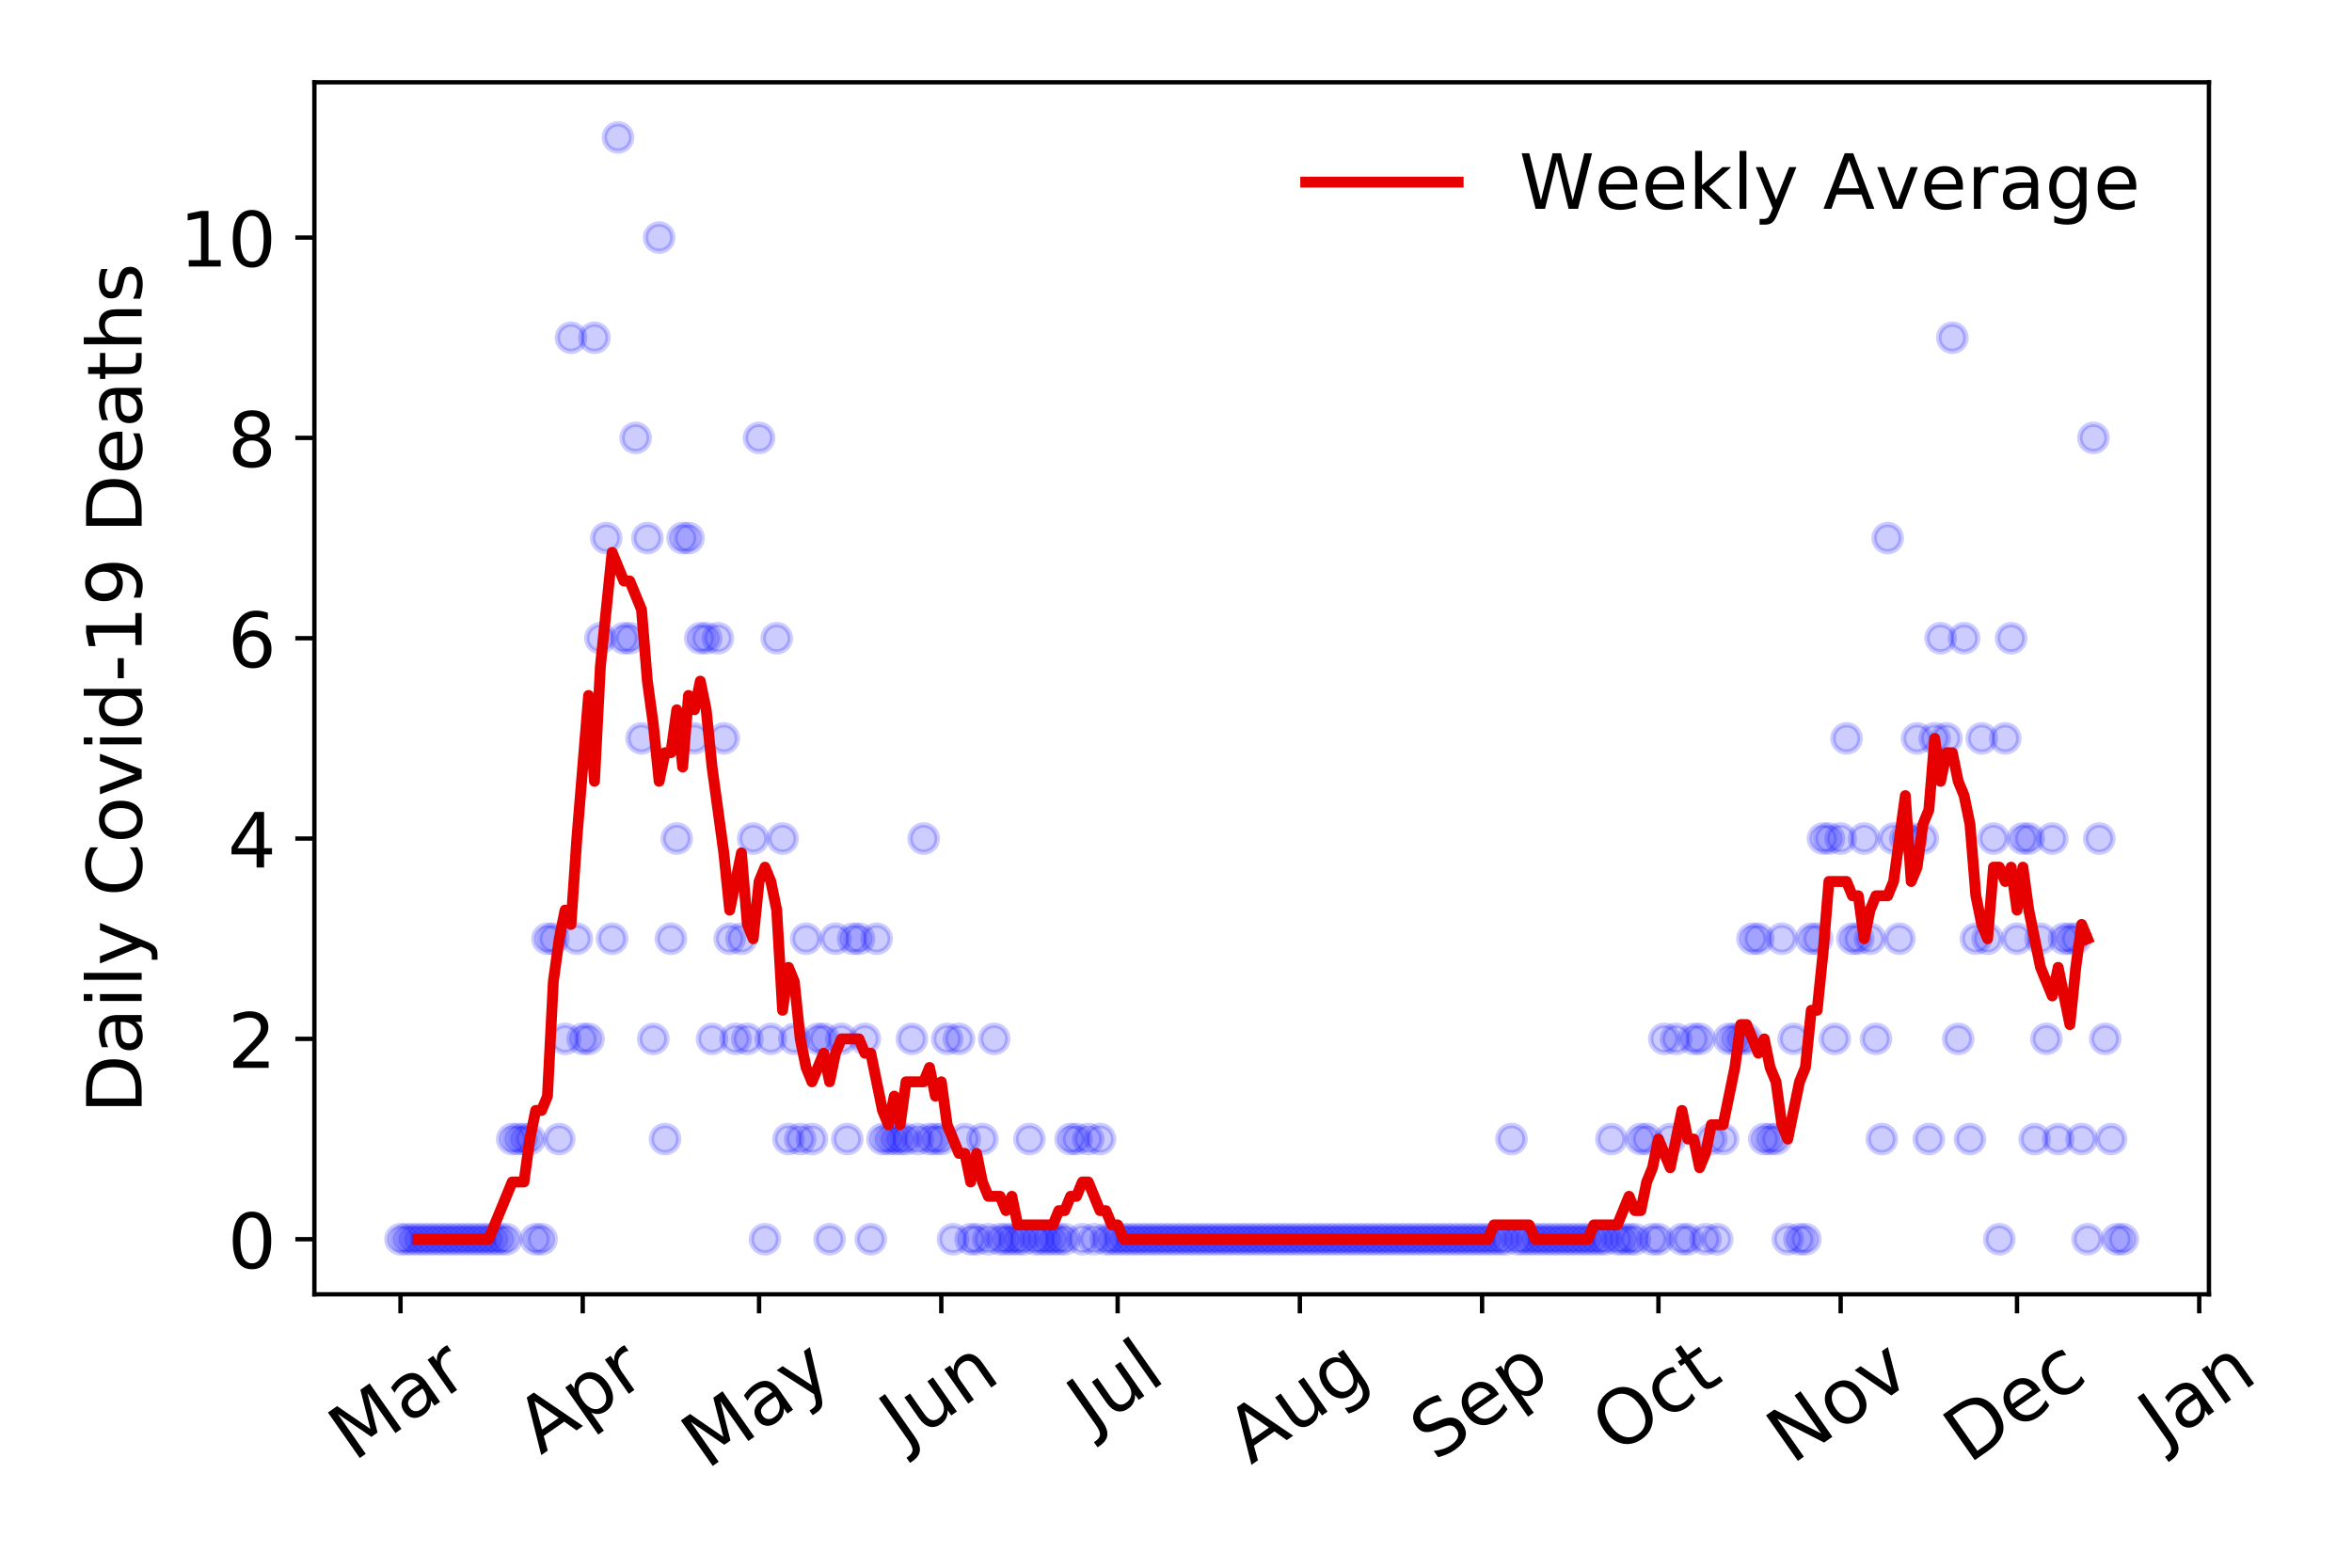 <?xml version="1.0" encoding="utf-8" standalone="no"?>
<!DOCTYPE svg PUBLIC "-//W3C//DTD SVG 1.1//EN"
  "http://www.w3.org/Graphics/SVG/1.1/DTD/svg11.dtd">
<!-- Created with matplotlib (https://matplotlib.org/) -->
<svg height="288pt" version="1.1" viewBox="0 0 432 288" width="432pt" xmlns="http://www.w3.org/2000/svg" xmlns:xlink="http://www.w3.org/1999/xlink">
 <defs>
  <style type="text/css">
*{stroke-linecap:butt;stroke-linejoin:round;}
  </style>
 </defs>
 <g id="figure_1">
  <g id="patch_1">
   <path d="M 0 288 
L 432 288 
L 432 0 
L 0 0 
z
" style="fill:#ffffff;"/>
  </g>
  <g id="axes_1">
   <g id="patch_2">
    <path d="M 57.745 237.778 
L 405.722 237.778 
L 405.722 15.12 
L 57.745 15.12 
z
" style="fill:#ffffff;"/>
   </g>
   <g id="matplotlib.axis_1">
    <g id="xtick_1">
     <g id="line2d_1">
      <defs>
       <path d="M 0 0 
L 0 3.5 
" id="m1736caf5df" style="stroke:#000000;stroke-width:0.8;"/>
      </defs>
      <g>
       <use style="stroke:#000000;stroke-width:0.8;" x="73.562" xlink:href="#m1736caf5df" y="237.778"/>
      </g>
     </g>
     <g id="text_1">
      <!-- Mar -->
      <defs>
       <path d="M 9.812 72.906 
L 24.516 72.906 
L 43.109 23.297 
L 61.812 72.906 
L 76.516 72.906 
L 76.516 0 
L 66.891 0 
L 66.891 64.016 
L 48.094 14.016 
L 38.188 14.016 
L 19.391 64.016 
L 19.391 0 
L 9.812 0 
z
" id="DejaVuSans-77"/>
       <path d="M 34.281 27.484 
Q 23.391 27.484 19.188 25 
Q 14.984 22.516 14.984 16.5 
Q 14.984 11.719 18.141 8.906 
Q 21.297 6.109 26.703 6.109 
Q 34.188 6.109 38.703 11.406 
Q 43.219 16.703 43.219 25.484 
L 43.219 27.484 
z
M 52.203 31.203 
L 52.203 0 
L 43.219 0 
L 43.219 8.297 
Q 40.141 3.328 35.547 0.953 
Q 30.953 -1.422 24.312 -1.422 
Q 15.922 -1.422 10.953 3.297 
Q 6 8.016 6 15.922 
Q 6 25.141 12.172 29.828 
Q 18.359 34.516 30.609 34.516 
L 43.219 34.516 
L 43.219 35.406 
Q 43.219 41.609 39.141 45 
Q 35.062 48.391 27.688 48.391 
Q 23 48.391 18.547 47.266 
Q 14.109 46.141 10.016 43.891 
L 10.016 52.203 
Q 14.938 54.109 19.578 55.047 
Q 24.219 56 28.609 56 
Q 40.484 56 46.344 49.844 
Q 52.203 43.703 52.203 31.203 
z
" id="DejaVuSans-97"/>
       <path d="M 41.109 46.297 
Q 39.594 47.172 37.812 47.578 
Q 36.031 48 33.891 48 
Q 26.266 48 22.188 43.047 
Q 18.109 38.094 18.109 28.812 
L 18.109 0 
L 9.078 0 
L 9.078 54.688 
L 18.109 54.688 
L 18.109 46.188 
Q 20.953 51.172 25.484 53.578 
Q 30.031 56 36.531 56 
Q 37.453 56 38.578 55.875 
Q 39.703 55.766 41.062 55.516 
z
" id="DejaVuSans-114"/>
      </defs>
      <g transform="translate(64.959 268.643)rotate(-35)scale(0.14 -0.14)">
       <use xlink:href="#DejaVuSans-77"/>
       <use x="86.279" xlink:href="#DejaVuSans-97"/>
       <use x="147.559" xlink:href="#DejaVuSans-114"/>
      </g>
     </g>
    </g>
    <g id="xtick_2">
     <g id="line2d_2">
      <g>
       <use style="stroke:#000000;stroke-width:0.8;" x="107.032" xlink:href="#m1736caf5df" y="237.778"/>
      </g>
     </g>
     <g id="text_2">
      <!-- Apr -->
      <defs>
       <path d="M 34.188 63.188 
L 20.797 26.906 
L 47.609 26.906 
z
M 28.609 72.906 
L 39.797 72.906 
L 67.578 0 
L 57.328 0 
L 50.688 18.703 
L 17.828 18.703 
L 11.188 0 
L 0.781 0 
z
" id="DejaVuSans-65"/>
       <path d="M 18.109 8.203 
L 18.109 -20.797 
L 9.078 -20.797 
L 9.078 54.688 
L 18.109 54.688 
L 18.109 46.391 
Q 20.953 51.266 25.266 53.625 
Q 29.594 56 35.594 56 
Q 45.562 56 51.781 48.094 
Q 58.016 40.188 58.016 27.297 
Q 58.016 14.406 51.781 6.484 
Q 45.562 -1.422 35.594 -1.422 
Q 29.594 -1.422 25.266 0.953 
Q 20.953 3.328 18.109 8.203 
z
M 48.688 27.297 
Q 48.688 37.203 44.609 42.844 
Q 40.531 48.484 33.406 48.484 
Q 26.266 48.484 22.188 42.844 
Q 18.109 37.203 18.109 27.297 
Q 18.109 17.391 22.188 11.75 
Q 26.266 6.109 33.406 6.109 
Q 40.531 6.109 44.609 11.75 
Q 48.688 17.391 48.688 27.297 
z
" id="DejaVuSans-112"/>
      </defs>
      <g transform="translate(99.328 267.384)rotate(-35)scale(0.14 -0.14)">
       <use xlink:href="#DejaVuSans-65"/>
       <use x="68.408" xlink:href="#DejaVuSans-112"/>
       <use x="131.885" xlink:href="#DejaVuSans-114"/>
      </g>
     </g>
    </g>
    <g id="xtick_3">
     <g id="line2d_3">
      <g>
       <use style="stroke:#000000;stroke-width:0.8;" x="139.422" xlink:href="#m1736caf5df" y="237.778"/>
      </g>
     </g>
     <g id="text_3">
      <!-- May -->
      <defs>
       <path d="M 32.172 -5.078 
Q 28.375 -14.844 24.75 -17.812 
Q 21.141 -20.797 15.094 -20.797 
L 7.906 -20.797 
L 7.906 -13.281 
L 13.188 -13.281 
Q 16.891 -13.281 18.938 -11.516 
Q 21 -9.766 23.484 -3.219 
L 25.094 0.875 
L 2.984 54.688 
L 12.5 54.688 
L 29.594 11.922 
L 46.688 54.688 
L 56.203 54.688 
z
" id="DejaVuSans-121"/>
      </defs>
      <g transform="translate(129.782 270.094)rotate(-35)scale(0.14 -0.14)">
       <use xlink:href="#DejaVuSans-77"/>
       <use x="86.279" xlink:href="#DejaVuSans-97"/>
       <use x="147.559" xlink:href="#DejaVuSans-121"/>
      </g>
     </g>
    </g>
    <g id="xtick_4">
     <g id="line2d_4">
      <g>
       <use style="stroke:#000000;stroke-width:0.8;" x="172.892" xlink:href="#m1736caf5df" y="237.778"/>
      </g>
     </g>
     <g id="text_4">
      <!-- Jun -->
      <defs>
       <path d="M 9.812 72.906 
L 19.672 72.906 
L 19.672 5.078 
Q 19.672 -8.109 14.672 -14.062 
Q 9.672 -20.016 -1.422 -20.016 
L -5.172 -20.016 
L -5.172 -11.719 
L -2.094 -11.719 
Q 4.438 -11.719 7.125 -8.047 
Q 9.812 -4.391 9.812 5.078 
z
" id="DejaVuSans-74"/>
       <path d="M 8.5 21.578 
L 8.5 54.688 
L 17.484 54.688 
L 17.484 21.922 
Q 17.484 14.156 20.5 10.266 
Q 23.531 6.391 29.594 6.391 
Q 36.859 6.391 41.078 11.031 
Q 45.312 15.672 45.312 23.688 
L 45.312 54.688 
L 54.297 54.688 
L 54.297 0 
L 45.312 0 
L 45.312 8.406 
Q 42.047 3.422 37.719 1 
Q 33.406 -1.422 27.688 -1.422 
Q 18.266 -1.422 13.375 4.438 
Q 8.5 10.297 8.5 21.578 
z
M 31.109 56 
z
" id="DejaVuSans-117"/>
       <path d="M 54.891 33.016 
L 54.891 0 
L 45.906 0 
L 45.906 32.719 
Q 45.906 40.484 42.875 44.328 
Q 39.844 48.188 33.797 48.188 
Q 26.516 48.188 22.312 43.547 
Q 18.109 38.922 18.109 30.906 
L 18.109 0 
L 9.078 0 
L 9.078 54.688 
L 18.109 54.688 
L 18.109 46.188 
Q 21.344 51.125 25.703 53.562 
Q 30.078 56 35.797 56 
Q 45.219 56 50.047 50.172 
Q 54.891 44.344 54.891 33.016 
z
" id="DejaVuSans-110"/>
      </defs>
      <g transform="translate(166.148 266.039)rotate(-35)scale(0.14 -0.14)">
       <use xlink:href="#DejaVuSans-74"/>
       <use x="29.492" xlink:href="#DejaVuSans-117"/>
       <use x="92.871" xlink:href="#DejaVuSans-110"/>
      </g>
     </g>
    </g>
    <g id="xtick_5">
     <g id="line2d_5">
      <g>
       <use style="stroke:#000000;stroke-width:0.8;" x="205.282" xlink:href="#m1736caf5df" y="237.778"/>
      </g>
     </g>
     <g id="text_5">
      <!-- Jul -->
      <defs>
       <path d="M 9.422 75.984 
L 18.406 75.984 
L 18.406 0 
L 9.422 0 
z
" id="DejaVuSans-108"/>
      </defs>
      <g transform="translate(200.579 263.181)rotate(-35)scale(0.14 -0.14)">
       <use xlink:href="#DejaVuSans-74"/>
       <use x="29.492" xlink:href="#DejaVuSans-117"/>
       <use x="92.871" xlink:href="#DejaVuSans-108"/>
      </g>
     </g>
    </g>
    <g id="xtick_6">
     <g id="line2d_6">
      <g>
       <use style="stroke:#000000;stroke-width:0.8;" x="238.751" xlink:href="#m1736caf5df" y="237.778"/>
      </g>
     </g>
     <g id="text_6">
      <!-- Aug -->
      <defs>
       <path d="M 45.406 27.984 
Q 45.406 37.75 41.375 43.109 
Q 37.359 48.484 30.078 48.484 
Q 22.859 48.484 18.828 43.109 
Q 14.797 37.75 14.797 27.984 
Q 14.797 18.266 18.828 12.891 
Q 22.859 7.516 30.078 7.516 
Q 37.359 7.516 41.375 12.891 
Q 45.406 18.266 45.406 27.984 
z
M 54.391 6.781 
Q 54.391 -7.172 48.188 -13.984 
Q 42 -20.797 29.203 -20.797 
Q 24.469 -20.797 20.266 -20.094 
Q 16.062 -19.391 12.109 -17.922 
L 12.109 -9.188 
Q 16.062 -11.328 19.922 -12.344 
Q 23.781 -13.375 27.781 -13.375 
Q 36.625 -13.375 41.016 -8.766 
Q 45.406 -4.156 45.406 5.172 
L 45.406 9.625 
Q 42.625 4.781 38.281 2.391 
Q 33.938 0 27.875 0 
Q 17.828 0 11.672 7.656 
Q 5.516 15.328 5.516 27.984 
Q 5.516 40.672 11.672 48.328 
Q 17.828 56 27.875 56 
Q 33.938 56 38.281 53.609 
Q 42.625 51.219 45.406 46.391 
L 45.406 54.688 
L 54.391 54.688 
z
" id="DejaVuSans-103"/>
      </defs>
      <g transform="translate(229.77 269.172)rotate(-35)scale(0.14 -0.14)">
       <use xlink:href="#DejaVuSans-65"/>
       <use x="68.408" xlink:href="#DejaVuSans-117"/>
       <use x="131.787" xlink:href="#DejaVuSans-103"/>
      </g>
     </g>
    </g>
    <g id="xtick_7">
     <g id="line2d_7">
      <g>
       <use style="stroke:#000000;stroke-width:0.8;" x="272.221" xlink:href="#m1736caf5df" y="237.778"/>
      </g>
     </g>
     <g id="text_7">
      <!-- Sep -->
      <defs>
       <path d="M 53.516 70.516 
L 53.516 60.891 
Q 47.906 63.578 42.922 64.891 
Q 37.938 66.219 33.297 66.219 
Q 25.25 66.219 20.875 63.094 
Q 16.5 59.969 16.5 54.203 
Q 16.5 49.359 19.406 46.891 
Q 22.312 44.438 30.422 42.922 
L 36.375 41.703 
Q 47.406 39.594 52.656 34.297 
Q 57.906 29 57.906 20.125 
Q 57.906 9.516 50.797 4.047 
Q 43.703 -1.422 29.984 -1.422 
Q 24.812 -1.422 18.969 -0.25 
Q 13.141 0.922 6.891 3.219 
L 6.891 13.375 
Q 12.891 10.016 18.656 8.297 
Q 24.422 6.594 29.984 6.594 
Q 38.422 6.594 43.016 9.906 
Q 47.609 13.234 47.609 19.391 
Q 47.609 24.75 44.312 27.781 
Q 41.016 30.812 33.5 32.328 
L 27.484 33.5 
Q 16.453 35.688 11.516 40.375 
Q 6.594 45.062 6.594 53.422 
Q 6.594 63.094 13.406 68.656 
Q 20.219 74.219 32.172 74.219 
Q 37.312 74.219 42.625 73.281 
Q 47.953 72.359 53.516 70.516 
z
" id="DejaVuSans-83"/>
       <path d="M 56.203 29.594 
L 56.203 25.203 
L 14.891 25.203 
Q 15.484 15.922 20.484 11.062 
Q 25.484 6.203 34.422 6.203 
Q 39.594 6.203 44.453 7.469 
Q 49.312 8.734 54.109 11.281 
L 54.109 2.781 
Q 49.266 0.734 44.188 -0.344 
Q 39.109 -1.422 33.891 -1.422 
Q 20.797 -1.422 13.156 6.188 
Q 5.516 13.812 5.516 26.812 
Q 5.516 40.234 12.766 48.109 
Q 20.016 56 32.328 56 
Q 43.359 56 49.781 48.891 
Q 56.203 41.797 56.203 29.594 
z
M 47.219 32.234 
Q 47.125 39.594 43.094 43.984 
Q 39.062 48.391 32.422 48.391 
Q 24.906 48.391 20.391 44.141 
Q 15.875 39.891 15.188 32.172 
z
" id="DejaVuSans-101"/>
      </defs>
      <g transform="translate(263.628 268.629)rotate(-35)scale(0.14 -0.14)">
       <use xlink:href="#DejaVuSans-83"/>
       <use x="63.477" xlink:href="#DejaVuSans-101"/>
       <use x="125" xlink:href="#DejaVuSans-112"/>
      </g>
     </g>
    </g>
    <g id="xtick_8">
     <g id="line2d_8">
      <g>
       <use style="stroke:#000000;stroke-width:0.8;" x="304.611" xlink:href="#m1736caf5df" y="237.778"/>
      </g>
     </g>
     <g id="text_8">
      <!-- Oct -->
      <defs>
       <path d="M 39.406 66.219 
Q 28.656 66.219 22.328 58.203 
Q 16.016 50.203 16.016 36.375 
Q 16.016 22.609 22.328 14.594 
Q 28.656 6.594 39.406 6.594 
Q 50.141 6.594 56.422 14.594 
Q 62.703 22.609 62.703 36.375 
Q 62.703 50.203 56.422 58.203 
Q 50.141 66.219 39.406 66.219 
z
M 39.406 74.219 
Q 54.734 74.219 63.906 63.938 
Q 73.094 53.656 73.094 36.375 
Q 73.094 19.141 63.906 8.859 
Q 54.734 -1.422 39.406 -1.422 
Q 24.031 -1.422 14.812 8.828 
Q 5.609 19.094 5.609 36.375 
Q 5.609 53.656 14.812 63.938 
Q 24.031 74.219 39.406 74.219 
z
" id="DejaVuSans-79"/>
       <path d="M 48.781 52.594 
L 48.781 44.188 
Q 44.969 46.297 41.141 47.344 
Q 37.312 48.391 33.406 48.391 
Q 24.656 48.391 19.812 42.844 
Q 14.984 37.312 14.984 27.297 
Q 14.984 17.281 19.812 11.734 
Q 24.656 6.203 33.406 6.203 
Q 37.312 6.203 41.141 7.25 
Q 44.969 8.297 48.781 10.406 
L 48.781 2.094 
Q 45.016 0.344 40.984 -0.531 
Q 36.969 -1.422 32.422 -1.422 
Q 20.062 -1.422 12.781 6.344 
Q 5.516 14.109 5.516 27.297 
Q 5.516 40.672 12.859 48.328 
Q 20.219 56 33.016 56 
Q 37.156 56 41.109 55.141 
Q 45.062 54.297 48.781 52.594 
z
" id="DejaVuSans-99"/>
       <path d="M 18.312 70.219 
L 18.312 54.688 
L 36.812 54.688 
L 36.812 47.703 
L 18.312 47.703 
L 18.312 18.016 
Q 18.312 11.328 20.141 9.422 
Q 21.969 7.516 27.594 7.516 
L 36.812 7.516 
L 36.812 0 
L 27.594 0 
Q 17.188 0 13.234 3.875 
Q 9.281 7.766 9.281 18.016 
L 9.281 47.703 
L 2.688 47.703 
L 2.688 54.688 
L 9.281 54.688 
L 9.281 70.219 
z
" id="DejaVuSans-116"/>
      </defs>
      <g transform="translate(296.912 267.377)rotate(-35)scale(0.14 -0.14)">
       <use xlink:href="#DejaVuSans-79"/>
       <use x="78.711" xlink:href="#DejaVuSans-99"/>
       <use x="133.691" xlink:href="#DejaVuSans-116"/>
      </g>
     </g>
    </g>
    <g id="xtick_9">
     <g id="line2d_9">
      <g>
       <use style="stroke:#000000;stroke-width:0.8;" x="338.081" xlink:href="#m1736caf5df" y="237.778"/>
      </g>
     </g>
     <g id="text_9">
      <!-- Nov -->
      <defs>
       <path d="M 9.812 72.906 
L 23.094 72.906 
L 55.422 11.922 
L 55.422 72.906 
L 64.984 72.906 
L 64.984 0 
L 51.703 0 
L 19.391 60.984 
L 19.391 0 
L 9.812 0 
z
" id="DejaVuSans-78"/>
       <path d="M 30.609 48.391 
Q 23.391 48.391 19.188 42.75 
Q 14.984 37.109 14.984 27.297 
Q 14.984 17.484 19.156 11.844 
Q 23.344 6.203 30.609 6.203 
Q 37.797 6.203 41.984 11.859 
Q 46.188 17.531 46.188 27.297 
Q 46.188 37.016 41.984 42.703 
Q 37.797 48.391 30.609 48.391 
z
M 30.609 56 
Q 42.328 56 49.016 48.375 
Q 55.719 40.766 55.719 27.297 
Q 55.719 13.875 49.016 6.219 
Q 42.328 -1.422 30.609 -1.422 
Q 18.844 -1.422 12.172 6.219 
Q 5.516 13.875 5.516 27.297 
Q 5.516 40.766 12.172 48.375 
Q 18.844 56 30.609 56 
z
" id="DejaVuSans-111"/>
       <path d="M 2.984 54.688 
L 12.5 54.688 
L 29.594 8.797 
L 46.688 54.688 
L 56.203 54.688 
L 35.688 0 
L 23.484 0 
z
" id="DejaVuSans-118"/>
      </defs>
      <g transform="translate(329.104 269.166)rotate(-35)scale(0.14 -0.14)">
       <use xlink:href="#DejaVuSans-78"/>
       <use x="74.805" xlink:href="#DejaVuSans-111"/>
       <use x="135.986" xlink:href="#DejaVuSans-118"/>
      </g>
     </g>
    </g>
    <g id="xtick_10">
     <g id="line2d_10">
      <g>
       <use style="stroke:#000000;stroke-width:0.8;" x="370.471" xlink:href="#m1736caf5df" y="237.778"/>
      </g>
     </g>
     <g id="text_10">
      <!-- Dec -->
      <defs>
       <path d="M 19.672 64.797 
L 19.672 8.109 
L 31.594 8.109 
Q 46.688 8.109 53.688 14.938 
Q 60.688 21.781 60.688 36.531 
Q 60.688 51.172 53.688 57.984 
Q 46.688 64.797 31.594 64.797 
z
M 9.812 72.906 
L 30.078 72.906 
Q 51.266 72.906 61.172 64.094 
Q 71.094 55.281 71.094 36.531 
Q 71.094 17.672 61.125 8.828 
Q 51.172 0 30.078 0 
L 9.812 0 
z
" id="DejaVuSans-68"/>
      </defs>
      <g transform="translate(361.59 269.032)rotate(-35)scale(0.14 -0.14)">
       <use xlink:href="#DejaVuSans-68"/>
       <use x="77.002" xlink:href="#DejaVuSans-101"/>
       <use x="138.525" xlink:href="#DejaVuSans-99"/>
      </g>
     </g>
    </g>
    <g id="xtick_11">
     <g id="line2d_11">
      <g>
       <use style="stroke:#000000;stroke-width:0.8;" x="403.94" xlink:href="#m1736caf5df" y="237.778"/>
      </g>
     </g>
     <g id="text_11">
      <!-- Jan -->
      <g transform="translate(397.317 265.871)rotate(-35)scale(0.14 -0.14)">
       <use xlink:href="#DejaVuSans-74"/>
       <use x="29.492" xlink:href="#DejaVuSans-97"/>
       <use x="90.771" xlink:href="#DejaVuSans-110"/>
      </g>
     </g>
    </g>
   </g>
   <g id="matplotlib.axis_2">
    <g id="ytick_1">
     <g id="line2d_12">
      <defs>
       <path d="M 0 0 
L -3.5 0 
" id="m194ffa9d12" style="stroke:#000000;stroke-width:0.8;"/>
      </defs>
      <g>
       <use style="stroke:#000000;stroke-width:0.8;" x="57.745" xlink:href="#m194ffa9d12" y="227.657"/>
      </g>
     </g>
     <g id="text_12">
      <!-- 0 -->
      <defs>
       <path d="M 31.781 66.406 
Q 24.172 66.406 20.328 58.906 
Q 16.5 51.422 16.5 36.375 
Q 16.5 21.391 20.328 13.891 
Q 24.172 6.391 31.781 6.391 
Q 39.453 6.391 43.281 13.891 
Q 47.125 21.391 47.125 36.375 
Q 47.125 51.422 43.281 58.906 
Q 39.453 66.406 31.781 66.406 
z
M 31.781 74.219 
Q 44.047 74.219 50.516 64.516 
Q 56.984 54.828 56.984 36.375 
Q 56.984 17.969 50.516 8.266 
Q 44.047 -1.422 31.781 -1.422 
Q 19.531 -1.422 13.062 8.266 
Q 6.594 17.969 6.594 36.375 
Q 6.594 54.828 13.062 64.516 
Q 19.531 74.219 31.781 74.219 
z
" id="DejaVuSans-48"/>
      </defs>
      <g transform="translate(41.837 232.976)scale(0.14 -0.14)">
       <use xlink:href="#DejaVuSans-48"/>
      </g>
     </g>
    </g>
    <g id="ytick_2">
     <g id="line2d_13">
      <g>
       <use style="stroke:#000000;stroke-width:0.8;" x="57.745" xlink:href="#m194ffa9d12" y="190.854"/>
      </g>
     </g>
     <g id="text_13">
      <!-- 2 -->
      <defs>
       <path d="M 19.188 8.297 
L 53.609 8.297 
L 53.609 0 
L 7.328 0 
L 7.328 8.297 
Q 12.938 14.109 22.625 23.891 
Q 32.328 33.688 34.812 36.531 
Q 39.547 41.844 41.422 45.531 
Q 43.312 49.219 43.312 52.781 
Q 43.312 58.594 39.234 62.25 
Q 35.156 65.922 28.609 65.922 
Q 23.969 65.922 18.812 64.312 
Q 13.672 62.703 7.812 59.422 
L 7.812 69.391 
Q 13.766 71.781 18.938 73 
Q 24.125 74.219 28.422 74.219 
Q 39.75 74.219 46.484 68.547 
Q 53.219 62.891 53.219 53.422 
Q 53.219 48.922 51.531 44.891 
Q 49.859 40.875 45.406 35.406 
Q 44.188 33.984 37.641 27.219 
Q 31.109 20.453 19.188 8.297 
z
" id="DejaVuSans-50"/>
      </defs>
      <g transform="translate(41.837 196.173)scale(0.14 -0.14)">
       <use xlink:href="#DejaVuSans-50"/>
      </g>
     </g>
    </g>
    <g id="ytick_3">
     <g id="line2d_14">
      <g>
       <use style="stroke:#000000;stroke-width:0.8;" x="57.745" xlink:href="#m194ffa9d12" y="154.051"/>
      </g>
     </g>
     <g id="text_14">
      <!-- 4 -->
      <defs>
       <path d="M 37.797 64.312 
L 12.891 25.391 
L 37.797 25.391 
z
M 35.203 72.906 
L 47.609 72.906 
L 47.609 25.391 
L 58.016 25.391 
L 58.016 17.188 
L 47.609 17.188 
L 47.609 0 
L 37.797 0 
L 37.797 17.188 
L 4.891 17.188 
L 4.891 26.703 
z
" id="DejaVuSans-52"/>
      </defs>
      <g transform="translate(41.837 159.37)scale(0.14 -0.14)">
       <use xlink:href="#DejaVuSans-52"/>
      </g>
     </g>
    </g>
    <g id="ytick_4">
     <g id="line2d_15">
      <g>
       <use style="stroke:#000000;stroke-width:0.8;" x="57.745" xlink:href="#m194ffa9d12" y="117.248"/>
      </g>
     </g>
     <g id="text_15">
      <!-- 6 -->
      <defs>
       <path d="M 33.016 40.375 
Q 26.375 40.375 22.484 35.828 
Q 18.609 31.297 18.609 23.391 
Q 18.609 15.531 22.484 10.953 
Q 26.375 6.391 33.016 6.391 
Q 39.656 6.391 43.531 10.953 
Q 47.406 15.531 47.406 23.391 
Q 47.406 31.297 43.531 35.828 
Q 39.656 40.375 33.016 40.375 
z
M 52.594 71.297 
L 52.594 62.312 
Q 48.875 64.062 45.094 64.984 
Q 41.312 65.922 37.594 65.922 
Q 27.828 65.922 22.672 59.328 
Q 17.531 52.734 16.797 39.406 
Q 19.672 43.656 24.016 45.922 
Q 28.375 48.188 33.594 48.188 
Q 44.578 48.188 50.953 41.516 
Q 57.328 34.859 57.328 23.391 
Q 57.328 12.156 50.688 5.359 
Q 44.047 -1.422 33.016 -1.422 
Q 20.359 -1.422 13.672 8.266 
Q 6.984 17.969 6.984 36.375 
Q 6.984 53.656 15.188 63.938 
Q 23.391 74.219 37.203 74.219 
Q 40.922 74.219 44.703 73.484 
Q 48.484 72.75 52.594 71.297 
z
" id="DejaVuSans-54"/>
      </defs>
      <g transform="translate(41.837 122.567)scale(0.14 -0.14)">
       <use xlink:href="#DejaVuSans-54"/>
      </g>
     </g>
    </g>
    <g id="ytick_5">
     <g id="line2d_16">
      <g>
       <use style="stroke:#000000;stroke-width:0.8;" x="57.745" xlink:href="#m194ffa9d12" y="80.445"/>
      </g>
     </g>
     <g id="text_16">
      <!-- 8 -->
      <defs>
       <path d="M 31.781 34.625 
Q 24.75 34.625 20.719 30.859 
Q 16.703 27.094 16.703 20.516 
Q 16.703 13.922 20.719 10.156 
Q 24.75 6.391 31.781 6.391 
Q 38.812 6.391 42.859 10.172 
Q 46.922 13.969 46.922 20.516 
Q 46.922 27.094 42.891 30.859 
Q 38.875 34.625 31.781 34.625 
z
M 21.922 38.812 
Q 15.578 40.375 12.031 44.719 
Q 8.5 49.078 8.5 55.328 
Q 8.5 64.062 14.719 69.141 
Q 20.953 74.219 31.781 74.219 
Q 42.672 74.219 48.875 69.141 
Q 55.078 64.062 55.078 55.328 
Q 55.078 49.078 51.531 44.719 
Q 48 40.375 41.703 38.812 
Q 48.828 37.156 52.797 32.312 
Q 56.781 27.484 56.781 20.516 
Q 56.781 9.906 50.312 4.234 
Q 43.844 -1.422 31.781 -1.422 
Q 19.734 -1.422 13.25 4.234 
Q 6.781 9.906 6.781 20.516 
Q 6.781 27.484 10.781 32.312 
Q 14.797 37.156 21.922 38.812 
z
M 18.312 54.391 
Q 18.312 48.734 21.844 45.562 
Q 25.391 42.391 31.781 42.391 
Q 38.141 42.391 41.719 45.562 
Q 45.312 48.734 45.312 54.391 
Q 45.312 60.062 41.719 63.234 
Q 38.141 66.406 31.781 66.406 
Q 25.391 66.406 21.844 63.234 
Q 18.312 60.062 18.312 54.391 
z
" id="DejaVuSans-56"/>
      </defs>
      <g transform="translate(41.837 85.764)scale(0.14 -0.14)">
       <use xlink:href="#DejaVuSans-56"/>
      </g>
     </g>
    </g>
    <g id="ytick_6">
     <g id="line2d_17">
      <g>
       <use style="stroke:#000000;stroke-width:0.8;" x="57.745" xlink:href="#m194ffa9d12" y="43.642"/>
      </g>
     </g>
     <g id="text_17">
      <!-- 10 -->
      <defs>
       <path d="M 12.406 8.297 
L 28.516 8.297 
L 28.516 63.922 
L 10.984 60.406 
L 10.984 69.391 
L 28.422 72.906 
L 38.281 72.906 
L 38.281 8.297 
L 54.391 8.297 
L 54.391 0 
L 12.406 0 
z
" id="DejaVuSans-49"/>
      </defs>
      <g transform="translate(32.93 48.961)scale(0.14 -0.14)">
       <use xlink:href="#DejaVuSans-49"/>
       <use x="63.623" xlink:href="#DejaVuSans-48"/>
      </g>
     </g>
    </g>
    <g id="text_18">
     <!-- Daily Covid-19 Deaths -->
     <defs>
      <path d="M 9.422 54.688 
L 18.406 54.688 
L 18.406 0 
L 9.422 0 
z
M 9.422 75.984 
L 18.406 75.984 
L 18.406 64.594 
L 9.422 64.594 
z
" id="DejaVuSans-105"/>
      <path id="DejaVuSans-32"/>
      <path d="M 64.406 67.281 
L 64.406 56.891 
Q 59.422 61.531 53.781 63.812 
Q 48.141 66.109 41.797 66.109 
Q 29.297 66.109 22.656 58.469 
Q 16.016 50.828 16.016 36.375 
Q 16.016 21.969 22.656 14.328 
Q 29.297 6.688 41.797 6.688 
Q 48.141 6.688 53.781 8.984 
Q 59.422 11.281 64.406 15.922 
L 64.406 5.609 
Q 59.234 2.094 53.438 0.328 
Q 47.656 -1.422 41.219 -1.422 
Q 24.656 -1.422 15.125 8.703 
Q 5.609 18.844 5.609 36.375 
Q 5.609 53.953 15.125 64.078 
Q 24.656 74.219 41.219 74.219 
Q 47.75 74.219 53.531 72.484 
Q 59.328 70.75 64.406 67.281 
z
" id="DejaVuSans-67"/>
      <path d="M 45.406 46.391 
L 45.406 75.984 
L 54.391 75.984 
L 54.391 0 
L 45.406 0 
L 45.406 8.203 
Q 42.578 3.328 38.25 0.953 
Q 33.938 -1.422 27.875 -1.422 
Q 17.969 -1.422 11.734 6.484 
Q 5.516 14.406 5.516 27.297 
Q 5.516 40.188 11.734 48.094 
Q 17.969 56 27.875 56 
Q 33.938 56 38.25 53.625 
Q 42.578 51.266 45.406 46.391 
z
M 14.797 27.297 
Q 14.797 17.391 18.875 11.75 
Q 22.953 6.109 30.078 6.109 
Q 37.203 6.109 41.297 11.75 
Q 45.406 17.391 45.406 27.297 
Q 45.406 37.203 41.297 42.844 
Q 37.203 48.484 30.078 48.484 
Q 22.953 48.484 18.875 42.844 
Q 14.797 37.203 14.797 27.297 
z
" id="DejaVuSans-100"/>
      <path d="M 4.891 31.391 
L 31.203 31.391 
L 31.203 23.391 
L 4.891 23.391 
z
" id="DejaVuSans-45"/>
      <path d="M 10.984 1.516 
L 10.984 10.5 
Q 14.703 8.734 18.5 7.812 
Q 22.312 6.891 25.984 6.891 
Q 35.75 6.891 40.891 13.453 
Q 46.047 20.016 46.781 33.406 
Q 43.953 29.203 39.594 26.953 
Q 35.25 24.703 29.984 24.703 
Q 19.047 24.703 12.672 31.312 
Q 6.297 37.938 6.297 49.422 
Q 6.297 60.641 12.938 67.422 
Q 19.578 74.219 30.609 74.219 
Q 43.266 74.219 49.922 64.516 
Q 56.594 54.828 56.594 36.375 
Q 56.594 19.141 48.406 8.859 
Q 40.234 -1.422 26.422 -1.422 
Q 22.703 -1.422 18.891 -0.688 
Q 15.094 0.047 10.984 1.516 
z
M 30.609 32.422 
Q 37.25 32.422 41.125 36.953 
Q 45.016 41.5 45.016 49.422 
Q 45.016 57.281 41.125 61.844 
Q 37.25 66.406 30.609 66.406 
Q 23.969 66.406 20.094 61.844 
Q 16.219 57.281 16.219 49.422 
Q 16.219 41.5 20.094 36.953 
Q 23.969 32.422 30.609 32.422 
z
" id="DejaVuSans-57"/>
      <path d="M 54.891 33.016 
L 54.891 0 
L 45.906 0 
L 45.906 32.719 
Q 45.906 40.484 42.875 44.328 
Q 39.844 48.188 33.797 48.188 
Q 26.516 48.188 22.312 43.547 
Q 18.109 38.922 18.109 30.906 
L 18.109 0 
L 9.078 0 
L 9.078 75.984 
L 18.109 75.984 
L 18.109 46.188 
Q 21.344 51.125 25.703 53.562 
Q 30.078 56 35.797 56 
Q 45.219 56 50.047 50.172 
Q 54.891 44.344 54.891 33.016 
z
" id="DejaVuSans-104"/>
      <path d="M 44.281 53.078 
L 44.281 44.578 
Q 40.484 46.531 36.375 47.5 
Q 32.281 48.484 27.875 48.484 
Q 21.188 48.484 17.844 46.438 
Q 14.5 44.391 14.5 40.281 
Q 14.5 37.156 16.891 35.375 
Q 19.281 33.594 26.516 31.984 
L 29.594 31.297 
Q 39.156 29.25 43.188 25.516 
Q 47.219 21.781 47.219 15.094 
Q 47.219 7.469 41.188 3.016 
Q 35.156 -1.422 24.609 -1.422 
Q 20.219 -1.422 15.453 -0.562 
Q 10.688 0.297 5.422 2 
L 5.422 11.281 
Q 10.406 8.688 15.234 7.391 
Q 20.062 6.109 24.812 6.109 
Q 31.156 6.109 34.562 8.281 
Q 37.984 10.453 37.984 14.406 
Q 37.984 18.062 35.516 20.016 
Q 33.062 21.969 24.703 23.781 
L 21.578 24.516 
Q 13.234 26.266 9.516 29.906 
Q 5.812 33.547 5.812 39.891 
Q 5.812 47.609 11.281 51.797 
Q 16.75 56 26.812 56 
Q 31.781 56 36.172 55.266 
Q 40.578 54.547 44.281 53.078 
z
" id="DejaVuSans-115"/>
     </defs>
     <g transform="translate(26.018 204.56)rotate(-90)scale(0.14 -0.14)">
      <use xlink:href="#DejaVuSans-68"/>
      <use x="77.002" xlink:href="#DejaVuSans-97"/>
      <use x="138.281" xlink:href="#DejaVuSans-105"/>
      <use x="166.064" xlink:href="#DejaVuSans-108"/>
      <use x="193.848" xlink:href="#DejaVuSans-121"/>
      <use x="253.027" xlink:href="#DejaVuSans-32"/>
      <use x="284.814" xlink:href="#DejaVuSans-67"/>
      <use x="354.639" xlink:href="#DejaVuSans-111"/>
      <use x="415.82" xlink:href="#DejaVuSans-118"/>
      <use x="475" xlink:href="#DejaVuSans-105"/>
      <use x="502.783" xlink:href="#DejaVuSans-100"/>
      <use x="566.26" xlink:href="#DejaVuSans-45"/>
      <use x="602.344" xlink:href="#DejaVuSans-49"/>
      <use x="665.967" xlink:href="#DejaVuSans-57"/>
      <use x="729.59" xlink:href="#DejaVuSans-32"/>
      <use x="761.377" xlink:href="#DejaVuSans-68"/>
      <use x="838.379" xlink:href="#DejaVuSans-101"/>
      <use x="899.902" xlink:href="#DejaVuSans-97"/>
      <use x="961.182" xlink:href="#DejaVuSans-116"/>
      <use x="1000.391" xlink:href="#DejaVuSans-104"/>
      <use x="1063.77" xlink:href="#DejaVuSans-115"/>
     </g>
    </g>
   </g>
   <g id="line2d_18">
    <defs>
     <path d="M 0 2.5 
C 0.663 2.5 1.299 2.237 1.768 1.768 
C 2.237 1.299 2.5 0.663 2.5 0 
C 2.5 -0.663 2.237 -1.299 1.768 -1.768 
C 1.299 -2.237 0.663 -2.5 0 -2.5 
C -0.663 -2.5 -1.299 -2.237 -1.768 -1.768 
C -2.237 -1.299 -2.5 -0.663 -2.5 0 
C -2.5 0.663 -2.237 1.299 -1.768 1.768 
C -1.299 2.237 -0.663 2.5 0 2.5 
z
" id="m40712135ae" style="stroke:#0000ff;stroke-opacity:0.2;"/>
    </defs>
    <g clip-path="url(#pdfe50a4dab)">
     <use style="fill:#0000ff;fill-opacity:0.2;stroke:#0000ff;stroke-opacity:0.2;" x="73.562" xlink:href="#m40712135ae" y="227.657"/>
     <use style="fill:#0000ff;fill-opacity:0.2;stroke:#0000ff;stroke-opacity:0.2;" x="74.642" xlink:href="#m40712135ae" y="227.657"/>
     <use style="fill:#0000ff;fill-opacity:0.2;stroke:#0000ff;stroke-opacity:0.2;" x="75.721" xlink:href="#m40712135ae" y="227.657"/>
     <use style="fill:#0000ff;fill-opacity:0.2;stroke:#0000ff;stroke-opacity:0.2;" x="76.801" xlink:href="#m40712135ae" y="227.657"/>
     <use style="fill:#0000ff;fill-opacity:0.2;stroke:#0000ff;stroke-opacity:0.2;" x="77.881" xlink:href="#m40712135ae" y="227.657"/>
     <use style="fill:#0000ff;fill-opacity:0.2;stroke:#0000ff;stroke-opacity:0.2;" x="78.96" xlink:href="#m40712135ae" y="227.657"/>
     <use style="fill:#0000ff;fill-opacity:0.2;stroke:#0000ff;stroke-opacity:0.2;" x="80.04" xlink:href="#m40712135ae" y="227.657"/>
     <use style="fill:#0000ff;fill-opacity:0.2;stroke:#0000ff;stroke-opacity:0.2;" x="81.12" xlink:href="#m40712135ae" y="227.657"/>
     <use style="fill:#0000ff;fill-opacity:0.2;stroke:#0000ff;stroke-opacity:0.2;" x="82.199" xlink:href="#m40712135ae" y="227.657"/>
     <use style="fill:#0000ff;fill-opacity:0.2;stroke:#0000ff;stroke-opacity:0.2;" x="83.279" xlink:href="#m40712135ae" y="227.657"/>
     <use style="fill:#0000ff;fill-opacity:0.2;stroke:#0000ff;stroke-opacity:0.2;" x="84.359" xlink:href="#m40712135ae" y="227.657"/>
     <use style="fill:#0000ff;fill-opacity:0.2;stroke:#0000ff;stroke-opacity:0.2;" x="85.438" xlink:href="#m40712135ae" y="227.657"/>
     <use style="fill:#0000ff;fill-opacity:0.2;stroke:#0000ff;stroke-opacity:0.2;" x="86.518" xlink:href="#m40712135ae" y="227.657"/>
     <use style="fill:#0000ff;fill-opacity:0.2;stroke:#0000ff;stroke-opacity:0.2;" x="87.598" xlink:href="#m40712135ae" y="227.657"/>
     <use style="fill:#0000ff;fill-opacity:0.2;stroke:#0000ff;stroke-opacity:0.2;" x="88.677" xlink:href="#m40712135ae" y="227.657"/>
     <use style="fill:#0000ff;fill-opacity:0.2;stroke:#0000ff;stroke-opacity:0.2;" x="89.757" xlink:href="#m40712135ae" y="227.657"/>
     <use style="fill:#0000ff;fill-opacity:0.2;stroke:#0000ff;stroke-opacity:0.2;" x="90.837" xlink:href="#m40712135ae" y="227.657"/>
     <use style="fill:#0000ff;fill-opacity:0.2;stroke:#0000ff;stroke-opacity:0.2;" x="91.916" xlink:href="#m40712135ae" y="227.657"/>
     <use style="fill:#0000ff;fill-opacity:0.2;stroke:#0000ff;stroke-opacity:0.2;" x="92.996" xlink:href="#m40712135ae" y="227.657"/>
     <use style="fill:#0000ff;fill-opacity:0.2;stroke:#0000ff;stroke-opacity:0.2;" x="94.076" xlink:href="#m40712135ae" y="209.256"/>
     <use style="fill:#0000ff;fill-opacity:0.2;stroke:#0000ff;stroke-opacity:0.2;" x="95.155" xlink:href="#m40712135ae" y="209.256"/>
     <use style="fill:#0000ff;fill-opacity:0.2;stroke:#0000ff;stroke-opacity:0.2;" x="96.235" xlink:href="#m40712135ae" y="209.256"/>
     <use style="fill:#0000ff;fill-opacity:0.2;stroke:#0000ff;stroke-opacity:0.2;" x="97.315" xlink:href="#m40712135ae" y="209.256"/>
     <use style="fill:#0000ff;fill-opacity:0.2;stroke:#0000ff;stroke-opacity:0.2;" x="98.394" xlink:href="#m40712135ae" y="227.657"/>
     <use style="fill:#0000ff;fill-opacity:0.2;stroke:#0000ff;stroke-opacity:0.2;" x="99.474" xlink:href="#m40712135ae" y="227.657"/>
     <use style="fill:#0000ff;fill-opacity:0.2;stroke:#0000ff;stroke-opacity:0.2;" x="100.554" xlink:href="#m40712135ae" y="172.453"/>
     <use style="fill:#0000ff;fill-opacity:0.2;stroke:#0000ff;stroke-opacity:0.2;" x="101.633" xlink:href="#m40712135ae" y="172.453"/>
     <use style="fill:#0000ff;fill-opacity:0.2;stroke:#0000ff;stroke-opacity:0.2;" x="102.713" xlink:href="#m40712135ae" y="209.256"/>
     <use style="fill:#0000ff;fill-opacity:0.2;stroke:#0000ff;stroke-opacity:0.2;" x="103.793" xlink:href="#m40712135ae" y="190.854"/>
     <use style="fill:#0000ff;fill-opacity:0.2;stroke:#0000ff;stroke-opacity:0.2;" x="104.872" xlink:href="#m40712135ae" y="62.044"/>
     <use style="fill:#0000ff;fill-opacity:0.2;stroke:#0000ff;stroke-opacity:0.2;" x="105.952" xlink:href="#m40712135ae" y="172.453"/>
     <use style="fill:#0000ff;fill-opacity:0.2;stroke:#0000ff;stroke-opacity:0.2;" x="107.032" xlink:href="#m40712135ae" y="190.854"/>
     <use style="fill:#0000ff;fill-opacity:0.2;stroke:#0000ff;stroke-opacity:0.2;" x="108.111" xlink:href="#m40712135ae" y="190.854"/>
     <use style="fill:#0000ff;fill-opacity:0.2;stroke:#0000ff;stroke-opacity:0.2;" x="109.191" xlink:href="#m40712135ae" y="62.044"/>
     <use style="fill:#0000ff;fill-opacity:0.2;stroke:#0000ff;stroke-opacity:0.2;" x="110.271" xlink:href="#m40712135ae" y="117.248"/>
     <use style="fill:#0000ff;fill-opacity:0.2;stroke:#0000ff;stroke-opacity:0.2;" x="111.35" xlink:href="#m40712135ae" y="98.847"/>
     <use style="fill:#0000ff;fill-opacity:0.2;stroke:#0000ff;stroke-opacity:0.2;" x="112.43" xlink:href="#m40712135ae" y="172.453"/>
     <use style="fill:#0000ff;fill-opacity:0.2;stroke:#0000ff;stroke-opacity:0.2;" x="113.51" xlink:href="#m40712135ae" y="25.241"/>
     <use style="fill:#0000ff;fill-opacity:0.2;stroke:#0000ff;stroke-opacity:0.2;" x="114.59" xlink:href="#m40712135ae" y="117.248"/>
     <use style="fill:#0000ff;fill-opacity:0.2;stroke:#0000ff;stroke-opacity:0.2;" x="115.669" xlink:href="#m40712135ae" y="117.248"/>
     <use style="fill:#0000ff;fill-opacity:0.2;stroke:#0000ff;stroke-opacity:0.2;" x="116.749" xlink:href="#m40712135ae" y="80.445"/>
     <use style="fill:#0000ff;fill-opacity:0.2;stroke:#0000ff;stroke-opacity:0.2;" x="117.829" xlink:href="#m40712135ae" y="135.65"/>
     <use style="fill:#0000ff;fill-opacity:0.2;stroke:#0000ff;stroke-opacity:0.2;" x="118.908" xlink:href="#m40712135ae" y="98.847"/>
     <use style="fill:#0000ff;fill-opacity:0.2;stroke:#0000ff;stroke-opacity:0.2;" x="119.988" xlink:href="#m40712135ae" y="190.854"/>
     <use style="fill:#0000ff;fill-opacity:0.2;stroke:#0000ff;stroke-opacity:0.2;" x="121.068" xlink:href="#m40712135ae" y="43.642"/>
     <use style="fill:#0000ff;fill-opacity:0.2;stroke:#0000ff;stroke-opacity:0.2;" x="122.147" xlink:href="#m40712135ae" y="209.256"/>
     <use style="fill:#0000ff;fill-opacity:0.2;stroke:#0000ff;stroke-opacity:0.2;" x="123.227" xlink:href="#m40712135ae" y="172.453"/>
     <use style="fill:#0000ff;fill-opacity:0.2;stroke:#0000ff;stroke-opacity:0.2;" x="124.307" xlink:href="#m40712135ae" y="154.051"/>
     <use style="fill:#0000ff;fill-opacity:0.2;stroke:#0000ff;stroke-opacity:0.2;" x="125.386" xlink:href="#m40712135ae" y="98.847"/>
     <use style="fill:#0000ff;fill-opacity:0.2;stroke:#0000ff;stroke-opacity:0.2;" x="126.466" xlink:href="#m40712135ae" y="98.847"/>
     <use style="fill:#0000ff;fill-opacity:0.2;stroke:#0000ff;stroke-opacity:0.2;" x="127.546" xlink:href="#m40712135ae" y="135.65"/>
     <use style="fill:#0000ff;fill-opacity:0.2;stroke:#0000ff;stroke-opacity:0.2;" x="128.625" xlink:href="#m40712135ae" y="117.248"/>
     <use style="fill:#0000ff;fill-opacity:0.2;stroke:#0000ff;stroke-opacity:0.2;" x="129.705" xlink:href="#m40712135ae" y="117.248"/>
     <use style="fill:#0000ff;fill-opacity:0.2;stroke:#0000ff;stroke-opacity:0.2;" x="130.785" xlink:href="#m40712135ae" y="190.854"/>
     <use style="fill:#0000ff;fill-opacity:0.2;stroke:#0000ff;stroke-opacity:0.2;" x="131.864" xlink:href="#m40712135ae" y="117.248"/>
     <use style="fill:#0000ff;fill-opacity:0.2;stroke:#0000ff;stroke-opacity:0.2;" x="132.944" xlink:href="#m40712135ae" y="135.65"/>
     <use style="fill:#0000ff;fill-opacity:0.2;stroke:#0000ff;stroke-opacity:0.2;" x="134.024" xlink:href="#m40712135ae" y="172.453"/>
     <use style="fill:#0000ff;fill-opacity:0.2;stroke:#0000ff;stroke-opacity:0.2;" x="135.103" xlink:href="#m40712135ae" y="190.854"/>
     <use style="fill:#0000ff;fill-opacity:0.2;stroke:#0000ff;stroke-opacity:0.2;" x="136.183" xlink:href="#m40712135ae" y="172.453"/>
     <use style="fill:#0000ff;fill-opacity:0.2;stroke:#0000ff;stroke-opacity:0.2;" x="137.263" xlink:href="#m40712135ae" y="190.854"/>
     <use style="fill:#0000ff;fill-opacity:0.2;stroke:#0000ff;stroke-opacity:0.2;" x="138.342" xlink:href="#m40712135ae" y="154.051"/>
     <use style="fill:#0000ff;fill-opacity:0.2;stroke:#0000ff;stroke-opacity:0.2;" x="139.422" xlink:href="#m40712135ae" y="80.445"/>
     <use style="fill:#0000ff;fill-opacity:0.2;stroke:#0000ff;stroke-opacity:0.2;" x="140.502" xlink:href="#m40712135ae" y="227.657"/>
     <use style="fill:#0000ff;fill-opacity:0.2;stroke:#0000ff;stroke-opacity:0.2;" x="141.581" xlink:href="#m40712135ae" y="190.854"/>
     <use style="fill:#0000ff;fill-opacity:0.2;stroke:#0000ff;stroke-opacity:0.2;" x="142.661" xlink:href="#m40712135ae" y="117.248"/>
     <use style="fill:#0000ff;fill-opacity:0.2;stroke:#0000ff;stroke-opacity:0.2;" x="143.741" xlink:href="#m40712135ae" y="154.051"/>
     <use style="fill:#0000ff;fill-opacity:0.2;stroke:#0000ff;stroke-opacity:0.2;" x="144.82" xlink:href="#m40712135ae" y="209.256"/>
     <use style="fill:#0000ff;fill-opacity:0.2;stroke:#0000ff;stroke-opacity:0.2;" x="145.9" xlink:href="#m40712135ae" y="190.854"/>
     <use style="fill:#0000ff;fill-opacity:0.2;stroke:#0000ff;stroke-opacity:0.2;" x="146.98" xlink:href="#m40712135ae" y="209.256"/>
     <use style="fill:#0000ff;fill-opacity:0.2;stroke:#0000ff;stroke-opacity:0.2;" x="148.059" xlink:href="#m40712135ae" y="172.453"/>
     <use style="fill:#0000ff;fill-opacity:0.2;stroke:#0000ff;stroke-opacity:0.2;" x="149.139" xlink:href="#m40712135ae" y="209.256"/>
     <use style="fill:#0000ff;fill-opacity:0.2;stroke:#0000ff;stroke-opacity:0.2;" x="150.219" xlink:href="#m40712135ae" y="190.854"/>
     <use style="fill:#0000ff;fill-opacity:0.2;stroke:#0000ff;stroke-opacity:0.2;" x="151.298" xlink:href="#m40712135ae" y="190.854"/>
     <use style="fill:#0000ff;fill-opacity:0.2;stroke:#0000ff;stroke-opacity:0.2;" x="152.378" xlink:href="#m40712135ae" y="227.657"/>
     <use style="fill:#0000ff;fill-opacity:0.2;stroke:#0000ff;stroke-opacity:0.2;" x="153.458" xlink:href="#m40712135ae" y="172.453"/>
     <use style="fill:#0000ff;fill-opacity:0.2;stroke:#0000ff;stroke-opacity:0.2;" x="154.537" xlink:href="#m40712135ae" y="190.854"/>
     <use style="fill:#0000ff;fill-opacity:0.2;stroke:#0000ff;stroke-opacity:0.2;" x="155.617" xlink:href="#m40712135ae" y="209.256"/>
     <use style="fill:#0000ff;fill-opacity:0.2;stroke:#0000ff;stroke-opacity:0.2;" x="156.697" xlink:href="#m40712135ae" y="172.453"/>
     <use style="fill:#0000ff;fill-opacity:0.2;stroke:#0000ff;stroke-opacity:0.2;" x="157.776" xlink:href="#m40712135ae" y="172.453"/>
     <use style="fill:#0000ff;fill-opacity:0.2;stroke:#0000ff;stroke-opacity:0.2;" x="158.856" xlink:href="#m40712135ae" y="190.854"/>
     <use style="fill:#0000ff;fill-opacity:0.2;stroke:#0000ff;stroke-opacity:0.2;" x="159.936" xlink:href="#m40712135ae" y="227.657"/>
     <use style="fill:#0000ff;fill-opacity:0.2;stroke:#0000ff;stroke-opacity:0.2;" x="161.015" xlink:href="#m40712135ae" y="172.453"/>
     <use style="fill:#0000ff;fill-opacity:0.2;stroke:#0000ff;stroke-opacity:0.2;" x="162.095" xlink:href="#m40712135ae" y="209.256"/>
     <use style="fill:#0000ff;fill-opacity:0.2;stroke:#0000ff;stroke-opacity:0.2;" x="163.175" xlink:href="#m40712135ae" y="209.256"/>
     <use style="fill:#0000ff;fill-opacity:0.2;stroke:#0000ff;stroke-opacity:0.2;" x="164.254" xlink:href="#m40712135ae" y="209.256"/>
     <use style="fill:#0000ff;fill-opacity:0.2;stroke:#0000ff;stroke-opacity:0.2;" x="165.334" xlink:href="#m40712135ae" y="209.256"/>
     <use style="fill:#0000ff;fill-opacity:0.2;stroke:#0000ff;stroke-opacity:0.2;" x="166.414" xlink:href="#m40712135ae" y="209.256"/>
     <use style="fill:#0000ff;fill-opacity:0.2;stroke:#0000ff;stroke-opacity:0.2;" x="167.493" xlink:href="#m40712135ae" y="190.854"/>
     <use style="fill:#0000ff;fill-opacity:0.2;stroke:#0000ff;stroke-opacity:0.2;" x="168.573" xlink:href="#m40712135ae" y="209.256"/>
     <use style="fill:#0000ff;fill-opacity:0.2;stroke:#0000ff;stroke-opacity:0.2;" x="169.653" xlink:href="#m40712135ae" y="154.051"/>
     <use style="fill:#0000ff;fill-opacity:0.2;stroke:#0000ff;stroke-opacity:0.2;" x="170.732" xlink:href="#m40712135ae" y="209.256"/>
     <use style="fill:#0000ff;fill-opacity:0.2;stroke:#0000ff;stroke-opacity:0.2;" x="171.812" xlink:href="#m40712135ae" y="209.256"/>
     <use style="fill:#0000ff;fill-opacity:0.2;stroke:#0000ff;stroke-opacity:0.2;" x="172.892" xlink:href="#m40712135ae" y="209.256"/>
     <use style="fill:#0000ff;fill-opacity:0.2;stroke:#0000ff;stroke-opacity:0.2;" x="173.971" xlink:href="#m40712135ae" y="190.854"/>
     <use style="fill:#0000ff;fill-opacity:0.2;stroke:#0000ff;stroke-opacity:0.2;" x="175.051" xlink:href="#m40712135ae" y="227.657"/>
     <use style="fill:#0000ff;fill-opacity:0.2;stroke:#0000ff;stroke-opacity:0.2;" x="176.131" xlink:href="#m40712135ae" y="190.854"/>
     <use style="fill:#0000ff;fill-opacity:0.2;stroke:#0000ff;stroke-opacity:0.2;" x="177.21" xlink:href="#m40712135ae" y="209.256"/>
     <use style="fill:#0000ff;fill-opacity:0.2;stroke:#0000ff;stroke-opacity:0.2;" x="178.29" xlink:href="#m40712135ae" y="227.657"/>
     <use style="fill:#0000ff;fill-opacity:0.2;stroke:#0000ff;stroke-opacity:0.2;" x="179.37" xlink:href="#m40712135ae" y="227.657"/>
     <use style="fill:#0000ff;fill-opacity:0.2;stroke:#0000ff;stroke-opacity:0.2;" x="180.449" xlink:href="#m40712135ae" y="209.256"/>
     <use style="fill:#0000ff;fill-opacity:0.2;stroke:#0000ff;stroke-opacity:0.2;" x="181.529" xlink:href="#m40712135ae" y="227.657"/>
     <use style="fill:#0000ff;fill-opacity:0.2;stroke:#0000ff;stroke-opacity:0.2;" x="182.609" xlink:href="#m40712135ae" y="190.854"/>
     <use style="fill:#0000ff;fill-opacity:0.2;stroke:#0000ff;stroke-opacity:0.2;" x="183.688" xlink:href="#m40712135ae" y="227.657"/>
     <use style="fill:#0000ff;fill-opacity:0.2;stroke:#0000ff;stroke-opacity:0.2;" x="184.768" xlink:href="#m40712135ae" y="227.657"/>
     <use style="fill:#0000ff;fill-opacity:0.2;stroke:#0000ff;stroke-opacity:0.2;" x="185.848" xlink:href="#m40712135ae" y="227.657"/>
     <use style="fill:#0000ff;fill-opacity:0.2;stroke:#0000ff;stroke-opacity:0.2;" x="186.927" xlink:href="#m40712135ae" y="227.657"/>
     <use style="fill:#0000ff;fill-opacity:0.2;stroke:#0000ff;stroke-opacity:0.2;" x="188.007" xlink:href="#m40712135ae" y="227.657"/>
     <use style="fill:#0000ff;fill-opacity:0.2;stroke:#0000ff;stroke-opacity:0.2;" x="189.087" xlink:href="#m40712135ae" y="209.256"/>
     <use style="fill:#0000ff;fill-opacity:0.2;stroke:#0000ff;stroke-opacity:0.2;" x="190.166" xlink:href="#m40712135ae" y="227.657"/>
     <use style="fill:#0000ff;fill-opacity:0.2;stroke:#0000ff;stroke-opacity:0.2;" x="191.246" xlink:href="#m40712135ae" y="227.657"/>
     <use style="fill:#0000ff;fill-opacity:0.2;stroke:#0000ff;stroke-opacity:0.2;" x="192.326" xlink:href="#m40712135ae" y="227.657"/>
     <use style="fill:#0000ff;fill-opacity:0.2;stroke:#0000ff;stroke-opacity:0.2;" x="193.405" xlink:href="#m40712135ae" y="227.657"/>
     <use style="fill:#0000ff;fill-opacity:0.2;stroke:#0000ff;stroke-opacity:0.2;" x="194.485" xlink:href="#m40712135ae" y="227.657"/>
     <use style="fill:#0000ff;fill-opacity:0.2;stroke:#0000ff;stroke-opacity:0.2;" x="195.565" xlink:href="#m40712135ae" y="227.657"/>
     <use style="fill:#0000ff;fill-opacity:0.2;stroke:#0000ff;stroke-opacity:0.2;" x="196.644" xlink:href="#m40712135ae" y="209.256"/>
     <use style="fill:#0000ff;fill-opacity:0.2;stroke:#0000ff;stroke-opacity:0.2;" x="197.724" xlink:href="#m40712135ae" y="209.256"/>
     <use style="fill:#0000ff;fill-opacity:0.2;stroke:#0000ff;stroke-opacity:0.2;" x="198.804" xlink:href="#m40712135ae" y="227.657"/>
     <use style="fill:#0000ff;fill-opacity:0.2;stroke:#0000ff;stroke-opacity:0.2;" x="199.883" xlink:href="#m40712135ae" y="209.256"/>
     <use style="fill:#0000ff;fill-opacity:0.2;stroke:#0000ff;stroke-opacity:0.2;" x="200.963" xlink:href="#m40712135ae" y="227.657"/>
     <use style="fill:#0000ff;fill-opacity:0.2;stroke:#0000ff;stroke-opacity:0.2;" x="202.043" xlink:href="#m40712135ae" y="209.256"/>
     <use style="fill:#0000ff;fill-opacity:0.2;stroke:#0000ff;stroke-opacity:0.2;" x="203.122" xlink:href="#m40712135ae" y="227.657"/>
     <use style="fill:#0000ff;fill-opacity:0.2;stroke:#0000ff;stroke-opacity:0.2;" x="204.202" xlink:href="#m40712135ae" y="227.657"/>
     <use style="fill:#0000ff;fill-opacity:0.2;stroke:#0000ff;stroke-opacity:0.2;" x="205.282" xlink:href="#m40712135ae" y="227.657"/>
     <use style="fill:#0000ff;fill-opacity:0.2;stroke:#0000ff;stroke-opacity:0.2;" x="206.361" xlink:href="#m40712135ae" y="227.657"/>
     <use style="fill:#0000ff;fill-opacity:0.2;stroke:#0000ff;stroke-opacity:0.2;" x="207.441" xlink:href="#m40712135ae" y="227.657"/>
     <use style="fill:#0000ff;fill-opacity:0.2;stroke:#0000ff;stroke-opacity:0.2;" x="208.521" xlink:href="#m40712135ae" y="227.657"/>
     <use style="fill:#0000ff;fill-opacity:0.2;stroke:#0000ff;stroke-opacity:0.2;" x="209.6" xlink:href="#m40712135ae" y="227.657"/>
     <use style="fill:#0000ff;fill-opacity:0.2;stroke:#0000ff;stroke-opacity:0.2;" x="210.68" xlink:href="#m40712135ae" y="227.657"/>
     <use style="fill:#0000ff;fill-opacity:0.2;stroke:#0000ff;stroke-opacity:0.2;" x="211.76" xlink:href="#m40712135ae" y="227.657"/>
     <use style="fill:#0000ff;fill-opacity:0.2;stroke:#0000ff;stroke-opacity:0.2;" x="212.839" xlink:href="#m40712135ae" y="227.657"/>
     <use style="fill:#0000ff;fill-opacity:0.2;stroke:#0000ff;stroke-opacity:0.2;" x="213.919" xlink:href="#m40712135ae" y="227.657"/>
     <use style="fill:#0000ff;fill-opacity:0.2;stroke:#0000ff;stroke-opacity:0.2;" x="214.999" xlink:href="#m40712135ae" y="227.657"/>
     <use style="fill:#0000ff;fill-opacity:0.2;stroke:#0000ff;stroke-opacity:0.2;" x="216.078" xlink:href="#m40712135ae" y="227.657"/>
     <use style="fill:#0000ff;fill-opacity:0.2;stroke:#0000ff;stroke-opacity:0.2;" x="217.158" xlink:href="#m40712135ae" y="227.657"/>
     <use style="fill:#0000ff;fill-opacity:0.2;stroke:#0000ff;stroke-opacity:0.2;" x="218.238" xlink:href="#m40712135ae" y="227.657"/>
     <use style="fill:#0000ff;fill-opacity:0.2;stroke:#0000ff;stroke-opacity:0.2;" x="219.317" xlink:href="#m40712135ae" y="227.657"/>
     <use style="fill:#0000ff;fill-opacity:0.2;stroke:#0000ff;stroke-opacity:0.2;" x="220.397" xlink:href="#m40712135ae" y="227.657"/>
     <use style="fill:#0000ff;fill-opacity:0.2;stroke:#0000ff;stroke-opacity:0.2;" x="221.477" xlink:href="#m40712135ae" y="227.657"/>
     <use style="fill:#0000ff;fill-opacity:0.2;stroke:#0000ff;stroke-opacity:0.2;" x="222.556" xlink:href="#m40712135ae" y="227.657"/>
     <use style="fill:#0000ff;fill-opacity:0.2;stroke:#0000ff;stroke-opacity:0.2;" x="223.636" xlink:href="#m40712135ae" y="227.657"/>
     <use style="fill:#0000ff;fill-opacity:0.2;stroke:#0000ff;stroke-opacity:0.2;" x="224.716" xlink:href="#m40712135ae" y="227.657"/>
     <use style="fill:#0000ff;fill-opacity:0.2;stroke:#0000ff;stroke-opacity:0.2;" x="225.795" xlink:href="#m40712135ae" y="227.657"/>
     <use style="fill:#0000ff;fill-opacity:0.2;stroke:#0000ff;stroke-opacity:0.2;" x="226.875" xlink:href="#m40712135ae" y="227.657"/>
     <use style="fill:#0000ff;fill-opacity:0.2;stroke:#0000ff;stroke-opacity:0.2;" x="227.955" xlink:href="#m40712135ae" y="227.657"/>
     <use style="fill:#0000ff;fill-opacity:0.2;stroke:#0000ff;stroke-opacity:0.2;" x="229.034" xlink:href="#m40712135ae" y="227.657"/>
     <use style="fill:#0000ff;fill-opacity:0.2;stroke:#0000ff;stroke-opacity:0.2;" x="230.114" xlink:href="#m40712135ae" y="227.657"/>
     <use style="fill:#0000ff;fill-opacity:0.2;stroke:#0000ff;stroke-opacity:0.2;" x="231.194" xlink:href="#m40712135ae" y="227.657"/>
     <use style="fill:#0000ff;fill-opacity:0.2;stroke:#0000ff;stroke-opacity:0.2;" x="232.273" xlink:href="#m40712135ae" y="227.657"/>
     <use style="fill:#0000ff;fill-opacity:0.2;stroke:#0000ff;stroke-opacity:0.2;" x="233.353" xlink:href="#m40712135ae" y="227.657"/>
     <use style="fill:#0000ff;fill-opacity:0.2;stroke:#0000ff;stroke-opacity:0.2;" x="234.433" xlink:href="#m40712135ae" y="227.657"/>
     <use style="fill:#0000ff;fill-opacity:0.2;stroke:#0000ff;stroke-opacity:0.2;" x="235.512" xlink:href="#m40712135ae" y="227.657"/>
     <use style="fill:#0000ff;fill-opacity:0.2;stroke:#0000ff;stroke-opacity:0.2;" x="236.592" xlink:href="#m40712135ae" y="227.657"/>
     <use style="fill:#0000ff;fill-opacity:0.2;stroke:#0000ff;stroke-opacity:0.2;" x="237.672" xlink:href="#m40712135ae" y="227.657"/>
     <use style="fill:#0000ff;fill-opacity:0.2;stroke:#0000ff;stroke-opacity:0.2;" x="238.751" xlink:href="#m40712135ae" y="227.657"/>
     <use style="fill:#0000ff;fill-opacity:0.2;stroke:#0000ff;stroke-opacity:0.2;" x="239.831" xlink:href="#m40712135ae" y="227.657"/>
     <use style="fill:#0000ff;fill-opacity:0.2;stroke:#0000ff;stroke-opacity:0.2;" x="240.911" xlink:href="#m40712135ae" y="227.657"/>
     <use style="fill:#0000ff;fill-opacity:0.2;stroke:#0000ff;stroke-opacity:0.2;" x="241.99" xlink:href="#m40712135ae" y="227.657"/>
     <use style="fill:#0000ff;fill-opacity:0.2;stroke:#0000ff;stroke-opacity:0.2;" x="243.07" xlink:href="#m40712135ae" y="227.657"/>
     <use style="fill:#0000ff;fill-opacity:0.2;stroke:#0000ff;stroke-opacity:0.2;" x="244.15" xlink:href="#m40712135ae" y="227.657"/>
     <use style="fill:#0000ff;fill-opacity:0.2;stroke:#0000ff;stroke-opacity:0.2;" x="245.229" xlink:href="#m40712135ae" y="227.657"/>
     <use style="fill:#0000ff;fill-opacity:0.2;stroke:#0000ff;stroke-opacity:0.2;" x="246.309" xlink:href="#m40712135ae" y="227.657"/>
     <use style="fill:#0000ff;fill-opacity:0.2;stroke:#0000ff;stroke-opacity:0.2;" x="247.389" xlink:href="#m40712135ae" y="227.657"/>
     <use style="fill:#0000ff;fill-opacity:0.2;stroke:#0000ff;stroke-opacity:0.2;" x="248.468" xlink:href="#m40712135ae" y="227.657"/>
     <use style="fill:#0000ff;fill-opacity:0.2;stroke:#0000ff;stroke-opacity:0.2;" x="249.548" xlink:href="#m40712135ae" y="227.657"/>
     <use style="fill:#0000ff;fill-opacity:0.2;stroke:#0000ff;stroke-opacity:0.2;" x="250.628" xlink:href="#m40712135ae" y="227.657"/>
     <use style="fill:#0000ff;fill-opacity:0.2;stroke:#0000ff;stroke-opacity:0.2;" x="251.707" xlink:href="#m40712135ae" y="227.657"/>
     <use style="fill:#0000ff;fill-opacity:0.2;stroke:#0000ff;stroke-opacity:0.2;" x="252.787" xlink:href="#m40712135ae" y="227.657"/>
     <use style="fill:#0000ff;fill-opacity:0.2;stroke:#0000ff;stroke-opacity:0.2;" x="253.867" xlink:href="#m40712135ae" y="227.657"/>
     <use style="fill:#0000ff;fill-opacity:0.2;stroke:#0000ff;stroke-opacity:0.2;" x="254.946" xlink:href="#m40712135ae" y="227.657"/>
     <use style="fill:#0000ff;fill-opacity:0.2;stroke:#0000ff;stroke-opacity:0.2;" x="256.026" xlink:href="#m40712135ae" y="227.657"/>
     <use style="fill:#0000ff;fill-opacity:0.2;stroke:#0000ff;stroke-opacity:0.2;" x="257.106" xlink:href="#m40712135ae" y="227.657"/>
     <use style="fill:#0000ff;fill-opacity:0.2;stroke:#0000ff;stroke-opacity:0.2;" x="258.185" xlink:href="#m40712135ae" y="227.657"/>
     <use style="fill:#0000ff;fill-opacity:0.2;stroke:#0000ff;stroke-opacity:0.2;" x="259.265" xlink:href="#m40712135ae" y="227.657"/>
     <use style="fill:#0000ff;fill-opacity:0.2;stroke:#0000ff;stroke-opacity:0.2;" x="260.345" xlink:href="#m40712135ae" y="227.657"/>
     <use style="fill:#0000ff;fill-opacity:0.2;stroke:#0000ff;stroke-opacity:0.2;" x="261.424" xlink:href="#m40712135ae" y="227.657"/>
     <use style="fill:#0000ff;fill-opacity:0.2;stroke:#0000ff;stroke-opacity:0.2;" x="262.504" xlink:href="#m40712135ae" y="227.657"/>
     <use style="fill:#0000ff;fill-opacity:0.2;stroke:#0000ff;stroke-opacity:0.2;" x="263.584" xlink:href="#m40712135ae" y="227.657"/>
     <use style="fill:#0000ff;fill-opacity:0.2;stroke:#0000ff;stroke-opacity:0.2;" x="264.663" xlink:href="#m40712135ae" y="227.657"/>
     <use style="fill:#0000ff;fill-opacity:0.2;stroke:#0000ff;stroke-opacity:0.2;" x="265.743" xlink:href="#m40712135ae" y="227.657"/>
     <use style="fill:#0000ff;fill-opacity:0.2;stroke:#0000ff;stroke-opacity:0.2;" x="266.823" xlink:href="#m40712135ae" y="227.657"/>
     <use style="fill:#0000ff;fill-opacity:0.2;stroke:#0000ff;stroke-opacity:0.2;" x="267.902" xlink:href="#m40712135ae" y="227.657"/>
     <use style="fill:#0000ff;fill-opacity:0.2;stroke:#0000ff;stroke-opacity:0.2;" x="268.982" xlink:href="#m40712135ae" y="227.657"/>
     <use style="fill:#0000ff;fill-opacity:0.2;stroke:#0000ff;stroke-opacity:0.2;" x="270.062" xlink:href="#m40712135ae" y="227.657"/>
     <use style="fill:#0000ff;fill-opacity:0.2;stroke:#0000ff;stroke-opacity:0.2;" x="271.141" xlink:href="#m40712135ae" y="227.657"/>
     <use style="fill:#0000ff;fill-opacity:0.2;stroke:#0000ff;stroke-opacity:0.2;" x="272.221" xlink:href="#m40712135ae" y="227.657"/>
     <use style="fill:#0000ff;fill-opacity:0.2;stroke:#0000ff;stroke-opacity:0.2;" x="273.301" xlink:href="#m40712135ae" y="227.657"/>
     <use style="fill:#0000ff;fill-opacity:0.2;stroke:#0000ff;stroke-opacity:0.2;" x="274.38" xlink:href="#m40712135ae" y="227.657"/>
     <use style="fill:#0000ff;fill-opacity:0.2;stroke:#0000ff;stroke-opacity:0.2;" x="275.46" xlink:href="#m40712135ae" y="227.657"/>
     <use style="fill:#0000ff;fill-opacity:0.2;stroke:#0000ff;stroke-opacity:0.2;" x="276.54" xlink:href="#m40712135ae" y="227.657"/>
     <use style="fill:#0000ff;fill-opacity:0.2;stroke:#0000ff;stroke-opacity:0.2;" x="277.619" xlink:href="#m40712135ae" y="209.256"/>
     <use style="fill:#0000ff;fill-opacity:0.2;stroke:#0000ff;stroke-opacity:0.2;" x="278.699" xlink:href="#m40712135ae" y="227.657"/>
     <use style="fill:#0000ff;fill-opacity:0.2;stroke:#0000ff;stroke-opacity:0.2;" x="279.779" xlink:href="#m40712135ae" y="227.657"/>
     <use style="fill:#0000ff;fill-opacity:0.2;stroke:#0000ff;stroke-opacity:0.2;" x="280.858" xlink:href="#m40712135ae" y="227.657"/>
     <use style="fill:#0000ff;fill-opacity:0.2;stroke:#0000ff;stroke-opacity:0.2;" x="281.938" xlink:href="#m40712135ae" y="227.657"/>
     <use style="fill:#0000ff;fill-opacity:0.2;stroke:#0000ff;stroke-opacity:0.2;" x="283.018" xlink:href="#m40712135ae" y="227.657"/>
     <use style="fill:#0000ff;fill-opacity:0.2;stroke:#0000ff;stroke-opacity:0.2;" x="284.097" xlink:href="#m40712135ae" y="227.657"/>
     <use style="fill:#0000ff;fill-opacity:0.2;stroke:#0000ff;stroke-opacity:0.2;" x="285.177" xlink:href="#m40712135ae" y="227.657"/>
     <use style="fill:#0000ff;fill-opacity:0.2;stroke:#0000ff;stroke-opacity:0.2;" x="286.257" xlink:href="#m40712135ae" y="227.657"/>
     <use style="fill:#0000ff;fill-opacity:0.2;stroke:#0000ff;stroke-opacity:0.2;" x="287.336" xlink:href="#m40712135ae" y="227.657"/>
     <use style="fill:#0000ff;fill-opacity:0.2;stroke:#0000ff;stroke-opacity:0.2;" x="288.416" xlink:href="#m40712135ae" y="227.657"/>
     <use style="fill:#0000ff;fill-opacity:0.2;stroke:#0000ff;stroke-opacity:0.2;" x="289.496" xlink:href="#m40712135ae" y="227.657"/>
     <use style="fill:#0000ff;fill-opacity:0.2;stroke:#0000ff;stroke-opacity:0.2;" x="290.575" xlink:href="#m40712135ae" y="227.657"/>
     <use style="fill:#0000ff;fill-opacity:0.2;stroke:#0000ff;stroke-opacity:0.2;" x="291.655" xlink:href="#m40712135ae" y="227.657"/>
     <use style="fill:#0000ff;fill-opacity:0.2;stroke:#0000ff;stroke-opacity:0.2;" x="292.735" xlink:href="#m40712135ae" y="227.657"/>
     <use style="fill:#0000ff;fill-opacity:0.2;stroke:#0000ff;stroke-opacity:0.2;" x="293.814" xlink:href="#m40712135ae" y="227.657"/>
     <use style="fill:#0000ff;fill-opacity:0.2;stroke:#0000ff;stroke-opacity:0.2;" x="294.894" xlink:href="#m40712135ae" y="227.657"/>
     <use style="fill:#0000ff;fill-opacity:0.2;stroke:#0000ff;stroke-opacity:0.2;" x="295.974" xlink:href="#m40712135ae" y="209.256"/>
     <use style="fill:#0000ff;fill-opacity:0.2;stroke:#0000ff;stroke-opacity:0.2;" x="297.053" xlink:href="#m40712135ae" y="227.657"/>
     <use style="fill:#0000ff;fill-opacity:0.2;stroke:#0000ff;stroke-opacity:0.2;" x="298.133" xlink:href="#m40712135ae" y="227.657"/>
     <use style="fill:#0000ff;fill-opacity:0.2;stroke:#0000ff;stroke-opacity:0.2;" x="299.213" xlink:href="#m40712135ae" y="227.657"/>
     <use style="fill:#0000ff;fill-opacity:0.2;stroke:#0000ff;stroke-opacity:0.2;" x="300.292" xlink:href="#m40712135ae" y="227.657"/>
     <use style="fill:#0000ff;fill-opacity:0.2;stroke:#0000ff;stroke-opacity:0.2;" x="301.372" xlink:href="#m40712135ae" y="209.256"/>
     <use style="fill:#0000ff;fill-opacity:0.2;stroke:#0000ff;stroke-opacity:0.2;" x="302.452" xlink:href="#m40712135ae" y="209.256"/>
     <use style="fill:#0000ff;fill-opacity:0.2;stroke:#0000ff;stroke-opacity:0.2;" x="303.531" xlink:href="#m40712135ae" y="227.657"/>
     <use style="fill:#0000ff;fill-opacity:0.2;stroke:#0000ff;stroke-opacity:0.2;" x="304.611" xlink:href="#m40712135ae" y="227.657"/>
     <use style="fill:#0000ff;fill-opacity:0.2;stroke:#0000ff;stroke-opacity:0.2;" x="305.691" xlink:href="#m40712135ae" y="190.854"/>
     <use style="fill:#0000ff;fill-opacity:0.2;stroke:#0000ff;stroke-opacity:0.2;" x="306.77" xlink:href="#m40712135ae" y="209.256"/>
     <use style="fill:#0000ff;fill-opacity:0.2;stroke:#0000ff;stroke-opacity:0.2;" x="307.85" xlink:href="#m40712135ae" y="190.854"/>
     <use style="fill:#0000ff;fill-opacity:0.2;stroke:#0000ff;stroke-opacity:0.2;" x="308.93" xlink:href="#m40712135ae" y="227.657"/>
     <use style="fill:#0000ff;fill-opacity:0.2;stroke:#0000ff;stroke-opacity:0.2;" x="310.009" xlink:href="#m40712135ae" y="227.657"/>
     <use style="fill:#0000ff;fill-opacity:0.2;stroke:#0000ff;stroke-opacity:0.2;" x="311.089" xlink:href="#m40712135ae" y="190.854"/>
     <use style="fill:#0000ff;fill-opacity:0.2;stroke:#0000ff;stroke-opacity:0.2;" x="312.169" xlink:href="#m40712135ae" y="190.854"/>
     <use style="fill:#0000ff;fill-opacity:0.2;stroke:#0000ff;stroke-opacity:0.2;" x="313.248" xlink:href="#m40712135ae" y="227.657"/>
     <use style="fill:#0000ff;fill-opacity:0.2;stroke:#0000ff;stroke-opacity:0.2;" x="314.328" xlink:href="#m40712135ae" y="209.256"/>
     <use style="fill:#0000ff;fill-opacity:0.2;stroke:#0000ff;stroke-opacity:0.2;" x="315.408" xlink:href="#m40712135ae" y="227.657"/>
     <use style="fill:#0000ff;fill-opacity:0.2;stroke:#0000ff;stroke-opacity:0.2;" x="316.487" xlink:href="#m40712135ae" y="209.256"/>
     <use style="fill:#0000ff;fill-opacity:0.2;stroke:#0000ff;stroke-opacity:0.2;" x="317.567" xlink:href="#m40712135ae" y="190.854"/>
     <use style="fill:#0000ff;fill-opacity:0.2;stroke:#0000ff;stroke-opacity:0.2;" x="318.647" xlink:href="#m40712135ae" y="190.854"/>
     <use style="fill:#0000ff;fill-opacity:0.2;stroke:#0000ff;stroke-opacity:0.2;" x="319.726" xlink:href="#m40712135ae" y="190.854"/>
     <use style="fill:#0000ff;fill-opacity:0.2;stroke:#0000ff;stroke-opacity:0.2;" x="320.806" xlink:href="#m40712135ae" y="190.854"/>
     <use style="fill:#0000ff;fill-opacity:0.2;stroke:#0000ff;stroke-opacity:0.2;" x="321.886" xlink:href="#m40712135ae" y="172.453"/>
     <use style="fill:#0000ff;fill-opacity:0.2;stroke:#0000ff;stroke-opacity:0.2;" x="322.965" xlink:href="#m40712135ae" y="172.453"/>
     <use style="fill:#0000ff;fill-opacity:0.2;stroke:#0000ff;stroke-opacity:0.2;" x="324.045" xlink:href="#m40712135ae" y="209.256"/>
     <use style="fill:#0000ff;fill-opacity:0.2;stroke:#0000ff;stroke-opacity:0.2;" x="325.125" xlink:href="#m40712135ae" y="209.256"/>
     <use style="fill:#0000ff;fill-opacity:0.2;stroke:#0000ff;stroke-opacity:0.2;" x="326.204" xlink:href="#m40712135ae" y="209.256"/>
     <use style="fill:#0000ff;fill-opacity:0.2;stroke:#0000ff;stroke-opacity:0.2;" x="327.284" xlink:href="#m40712135ae" y="172.453"/>
     <use style="fill:#0000ff;fill-opacity:0.2;stroke:#0000ff;stroke-opacity:0.2;" x="328.364" xlink:href="#m40712135ae" y="227.657"/>
     <use style="fill:#0000ff;fill-opacity:0.2;stroke:#0000ff;stroke-opacity:0.2;" x="329.443" xlink:href="#m40712135ae" y="190.854"/>
     <use style="fill:#0000ff;fill-opacity:0.2;stroke:#0000ff;stroke-opacity:0.2;" x="330.523" xlink:href="#m40712135ae" y="227.657"/>
     <use style="fill:#0000ff;fill-opacity:0.2;stroke:#0000ff;stroke-opacity:0.2;" x="331.603" xlink:href="#m40712135ae" y="227.657"/>
     <use style="fill:#0000ff;fill-opacity:0.2;stroke:#0000ff;stroke-opacity:0.2;" x="332.682" xlink:href="#m40712135ae" y="172.453"/>
     <use style="fill:#0000ff;fill-opacity:0.2;stroke:#0000ff;stroke-opacity:0.2;" x="333.762" xlink:href="#m40712135ae" y="172.453"/>
     <use style="fill:#0000ff;fill-opacity:0.2;stroke:#0000ff;stroke-opacity:0.2;" x="334.842" xlink:href="#m40712135ae" y="154.051"/>
     <use style="fill:#0000ff;fill-opacity:0.2;stroke:#0000ff;stroke-opacity:0.2;" x="335.921" xlink:href="#m40712135ae" y="154.051"/>
     <use style="fill:#0000ff;fill-opacity:0.2;stroke:#0000ff;stroke-opacity:0.2;" x="337.001" xlink:href="#m40712135ae" y="190.854"/>
     <use style="fill:#0000ff;fill-opacity:0.2;stroke:#0000ff;stroke-opacity:0.2;" x="338.081" xlink:href="#m40712135ae" y="154.051"/>
     <use style="fill:#0000ff;fill-opacity:0.2;stroke:#0000ff;stroke-opacity:0.2;" x="339.16" xlink:href="#m40712135ae" y="135.65"/>
     <use style="fill:#0000ff;fill-opacity:0.2;stroke:#0000ff;stroke-opacity:0.2;" x="340.24" xlink:href="#m40712135ae" y="172.453"/>
     <use style="fill:#0000ff;fill-opacity:0.2;stroke:#0000ff;stroke-opacity:0.2;" x="341.32" xlink:href="#m40712135ae" y="172.453"/>
     <use style="fill:#0000ff;fill-opacity:0.2;stroke:#0000ff;stroke-opacity:0.2;" x="342.399" xlink:href="#m40712135ae" y="154.051"/>
     <use style="fill:#0000ff;fill-opacity:0.2;stroke:#0000ff;stroke-opacity:0.2;" x="343.479" xlink:href="#m40712135ae" y="172.453"/>
     <use style="fill:#0000ff;fill-opacity:0.2;stroke:#0000ff;stroke-opacity:0.2;" x="344.559" xlink:href="#m40712135ae" y="190.854"/>
     <use style="fill:#0000ff;fill-opacity:0.2;stroke:#0000ff;stroke-opacity:0.2;" x="345.638" xlink:href="#m40712135ae" y="209.256"/>
     <use style="fill:#0000ff;fill-opacity:0.2;stroke:#0000ff;stroke-opacity:0.2;" x="346.718" xlink:href="#m40712135ae" y="98.847"/>
     <use style="fill:#0000ff;fill-opacity:0.2;stroke:#0000ff;stroke-opacity:0.2;" x="347.798" xlink:href="#m40712135ae" y="154.051"/>
     <use style="fill:#0000ff;fill-opacity:0.2;stroke:#0000ff;stroke-opacity:0.2;" x="348.877" xlink:href="#m40712135ae" y="172.453"/>
     <use style="fill:#0000ff;fill-opacity:0.2;stroke:#0000ff;stroke-opacity:0.2;" x="349.957" xlink:href="#m40712135ae" y="154.051"/>
     <use style="fill:#0000ff;fill-opacity:0.2;stroke:#0000ff;stroke-opacity:0.2;" x="351.037" xlink:href="#m40712135ae" y="154.051"/>
     <use style="fill:#0000ff;fill-opacity:0.2;stroke:#0000ff;stroke-opacity:0.2;" x="352.116" xlink:href="#m40712135ae" y="135.65"/>
     <use style="fill:#0000ff;fill-opacity:0.2;stroke:#0000ff;stroke-opacity:0.2;" x="353.196" xlink:href="#m40712135ae" y="154.051"/>
     <use style="fill:#0000ff;fill-opacity:0.2;stroke:#0000ff;stroke-opacity:0.2;" x="354.276" xlink:href="#m40712135ae" y="209.256"/>
     <use style="fill:#0000ff;fill-opacity:0.2;stroke:#0000ff;stroke-opacity:0.2;" x="355.355" xlink:href="#m40712135ae" y="135.65"/>
     <use style="fill:#0000ff;fill-opacity:0.2;stroke:#0000ff;stroke-opacity:0.2;" x="356.435" xlink:href="#m40712135ae" y="117.248"/>
     <use style="fill:#0000ff;fill-opacity:0.2;stroke:#0000ff;stroke-opacity:0.2;" x="357.515" xlink:href="#m40712135ae" y="135.65"/>
     <use style="fill:#0000ff;fill-opacity:0.2;stroke:#0000ff;stroke-opacity:0.2;" x="358.594" xlink:href="#m40712135ae" y="62.044"/>
     <use style="fill:#0000ff;fill-opacity:0.2;stroke:#0000ff;stroke-opacity:0.2;" x="359.674" xlink:href="#m40712135ae" y="190.854"/>
     <use style="fill:#0000ff;fill-opacity:0.2;stroke:#0000ff;stroke-opacity:0.2;" x="360.754" xlink:href="#m40712135ae" y="117.248"/>
     <use style="fill:#0000ff;fill-opacity:0.2;stroke:#0000ff;stroke-opacity:0.2;" x="361.833" xlink:href="#m40712135ae" y="209.256"/>
     <use style="fill:#0000ff;fill-opacity:0.2;stroke:#0000ff;stroke-opacity:0.2;" x="362.913" xlink:href="#m40712135ae" y="172.453"/>
     <use style="fill:#0000ff;fill-opacity:0.2;stroke:#0000ff;stroke-opacity:0.2;" x="363.993" xlink:href="#m40712135ae" y="135.65"/>
     <use style="fill:#0000ff;fill-opacity:0.2;stroke:#0000ff;stroke-opacity:0.2;" x="365.072" xlink:href="#m40712135ae" y="172.453"/>
     <use style="fill:#0000ff;fill-opacity:0.2;stroke:#0000ff;stroke-opacity:0.2;" x="366.152" xlink:href="#m40712135ae" y="154.051"/>
     <use style="fill:#0000ff;fill-opacity:0.2;stroke:#0000ff;stroke-opacity:0.2;" x="367.232" xlink:href="#m40712135ae" y="227.657"/>
     <use style="fill:#0000ff;fill-opacity:0.2;stroke:#0000ff;stroke-opacity:0.2;" x="368.311" xlink:href="#m40712135ae" y="135.65"/>
     <use style="fill:#0000ff;fill-opacity:0.2;stroke:#0000ff;stroke-opacity:0.2;" x="369.391" xlink:href="#m40712135ae" y="117.248"/>
     <use style="fill:#0000ff;fill-opacity:0.2;stroke:#0000ff;stroke-opacity:0.2;" x="370.471" xlink:href="#m40712135ae" y="172.453"/>
     <use style="fill:#0000ff;fill-opacity:0.2;stroke:#0000ff;stroke-opacity:0.2;" x="371.55" xlink:href="#m40712135ae" y="154.051"/>
     <use style="fill:#0000ff;fill-opacity:0.2;stroke:#0000ff;stroke-opacity:0.2;" x="372.63" xlink:href="#m40712135ae" y="154.051"/>
     <use style="fill:#0000ff;fill-opacity:0.2;stroke:#0000ff;stroke-opacity:0.2;" x="373.71" xlink:href="#m40712135ae" y="209.256"/>
     <use style="fill:#0000ff;fill-opacity:0.2;stroke:#0000ff;stroke-opacity:0.2;" x="374.789" xlink:href="#m40712135ae" y="172.453"/>
     <use style="fill:#0000ff;fill-opacity:0.2;stroke:#0000ff;stroke-opacity:0.2;" x="375.869" xlink:href="#m40712135ae" y="190.854"/>
     <use style="fill:#0000ff;fill-opacity:0.2;stroke:#0000ff;stroke-opacity:0.2;" x="376.949" xlink:href="#m40712135ae" y="154.051"/>
     <use style="fill:#0000ff;fill-opacity:0.2;stroke:#0000ff;stroke-opacity:0.2;" x="378.028" xlink:href="#m40712135ae" y="209.256"/>
     <use style="fill:#0000ff;fill-opacity:0.2;stroke:#0000ff;stroke-opacity:0.2;" x="379.108" xlink:href="#m40712135ae" y="172.453"/>
     <use style="fill:#0000ff;fill-opacity:0.2;stroke:#0000ff;stroke-opacity:0.2;" x="380.188" xlink:href="#m40712135ae" y="172.453"/>
     <use style="fill:#0000ff;fill-opacity:0.2;stroke:#0000ff;stroke-opacity:0.2;" x="381.267" xlink:href="#m40712135ae" y="172.453"/>
     <use style="fill:#0000ff;fill-opacity:0.2;stroke:#0000ff;stroke-opacity:0.2;" x="382.347" xlink:href="#m40712135ae" y="209.256"/>
     <use style="fill:#0000ff;fill-opacity:0.2;stroke:#0000ff;stroke-opacity:0.2;" x="383.427" xlink:href="#m40712135ae" y="227.657"/>
     <use style="fill:#0000ff;fill-opacity:0.2;stroke:#0000ff;stroke-opacity:0.2;" x="384.506" xlink:href="#m40712135ae" y="80.445"/>
     <use style="fill:#0000ff;fill-opacity:0.2;stroke:#0000ff;stroke-opacity:0.2;" x="385.586" xlink:href="#m40712135ae" y="154.051"/>
     <use style="fill:#0000ff;fill-opacity:0.2;stroke:#0000ff;stroke-opacity:0.2;" x="386.666" xlink:href="#m40712135ae" y="190.854"/>
     <use style="fill:#0000ff;fill-opacity:0.2;stroke:#0000ff;stroke-opacity:0.2;" x="387.745" xlink:href="#m40712135ae" y="209.256"/>
     <use style="fill:#0000ff;fill-opacity:0.2;stroke:#0000ff;stroke-opacity:0.2;" x="388.825" xlink:href="#m40712135ae" y="227.657"/>
     <use style="fill:#0000ff;fill-opacity:0.2;stroke:#0000ff;stroke-opacity:0.2;" x="389.905" xlink:href="#m40712135ae" y="227.657"/>
    </g>
   </g>
   <g id="line2d_19">
    <path clip-path="url(#pdfe50a4dab)" d="M 76.801 227.657 
L 89.757 227.657 
L 94.076 217.142 
L 96.235 217.142 
L 97.315 209.256 
L 98.394 203.998 
L 99.474 203.998 
L 100.554 201.369 
L 101.633 180.339 
L 102.713 172.453 
L 103.793 167.195 
L 104.872 169.824 
L 105.952 154.051 
L 108.111 127.763 
L 109.191 143.536 
L 110.271 122.506 
L 112.43 101.476 
L 114.59 106.733 
L 115.669 106.733 
L 117.829 111.991 
L 118.908 125.135 
L 119.988 133.021 
L 121.068 143.536 
L 122.147 138.279 
L 123.227 138.279 
L 124.307 130.392 
L 125.386 140.907 
L 126.466 127.763 
L 127.546 130.392 
L 128.625 125.135 
L 129.705 130.392 
L 130.785 140.907 
L 132.944 156.68 
L 134.024 167.195 
L 136.183 156.68 
L 137.263 169.824 
L 138.342 172.453 
L 139.422 161.938 
L 140.502 159.309 
L 141.581 161.938 
L 142.661 167.195 
L 143.741 185.597 
L 144.82 177.71 
L 145.9 180.339 
L 146.98 190.854 
L 148.059 196.112 
L 149.139 198.741 
L 151.298 193.483 
L 152.378 198.741 
L 153.458 193.483 
L 154.537 190.854 
L 157.776 190.854 
L 158.856 193.483 
L 159.936 193.483 
L 162.095 203.998 
L 163.175 206.627 
L 164.254 201.369 
L 165.334 206.627 
L 166.414 198.741 
L 169.653 198.741 
L 170.732 196.112 
L 171.812 201.369 
L 172.892 198.741 
L 173.971 206.627 
L 176.131 211.885 
L 177.21 211.885 
L 178.29 217.142 
L 179.37 211.885 
L 180.449 217.142 
L 181.529 219.771 
L 183.688 219.771 
L 184.768 222.4 
L 185.848 219.771 
L 186.927 225.029 
L 193.405 225.029 
L 194.485 222.4 
L 195.565 222.4 
L 196.644 219.771 
L 197.724 219.771 
L 198.804 217.142 
L 199.883 217.142 
L 202.043 222.4 
L 203.122 222.4 
L 204.202 225.029 
L 205.282 225.029 
L 206.361 227.657 
L 273.301 227.657 
L 274.38 225.029 
L 280.858 225.029 
L 281.938 227.657 
L 291.655 227.657 
L 292.735 225.029 
L 297.053 225.029 
L 299.213 219.771 
L 300.292 222.4 
L 301.372 222.4 
L 302.452 217.142 
L 303.531 214.513 
L 304.611 209.256 
L 306.77 214.513 
L 308.93 203.998 
L 310.009 209.256 
L 311.089 209.256 
L 312.169 214.513 
L 313.248 211.885 
L 314.328 206.627 
L 316.487 206.627 
L 318.647 196.112 
L 319.726 188.226 
L 320.806 188.226 
L 322.965 193.483 
L 324.045 190.854 
L 325.125 196.112 
L 326.204 198.741 
L 327.284 206.627 
L 328.364 209.256 
L 330.523 198.741 
L 331.603 196.112 
L 332.682 185.597 
L 333.762 185.597 
L 334.842 175.082 
L 335.921 161.938 
L 339.16 161.938 
L 340.24 164.566 
L 341.32 164.566 
L 342.399 172.453 
L 343.479 167.195 
L 344.559 164.566 
L 346.718 164.566 
L 347.798 161.938 
L 349.957 146.165 
L 351.037 161.938 
L 352.116 159.309 
L 353.196 151.423 
L 354.276 148.794 
L 355.355 135.65 
L 356.435 143.536 
L 357.515 138.279 
L 358.594 138.279 
L 359.674 143.536 
L 360.754 146.165 
L 361.833 151.423 
L 362.913 164.566 
L 363.993 169.824 
L 365.072 172.453 
L 366.152 159.309 
L 367.232 159.309 
L 368.311 161.938 
L 369.391 159.309 
L 370.471 167.195 
L 371.55 159.309 
L 372.63 167.195 
L 374.789 177.71 
L 376.949 182.968 
L 378.028 177.71 
L 380.188 188.226 
L 381.267 177.71 
L 382.347 169.824 
L 383.427 172.453 
L 383.427 172.453 
" style="fill:none;stroke:#e60000;stroke-linecap:square;stroke-width:2;"/>
   </g>
   <g id="patch_3">
    <path d="M 57.745 237.778 
L 57.745 15.12 
" style="fill:none;stroke:#000000;stroke-linecap:square;stroke-linejoin:miter;stroke-width:0.8;"/>
   </g>
   <g id="patch_4">
    <path d="M 405.722 237.778 
L 405.722 15.12 
" style="fill:none;stroke:#000000;stroke-linecap:square;stroke-linejoin:miter;stroke-width:0.8;"/>
   </g>
   <g id="patch_5">
    <path d="M 57.745 237.778 
L 405.722 237.778 
" style="fill:none;stroke:#000000;stroke-linecap:square;stroke-linejoin:miter;stroke-width:0.8;"/>
   </g>
   <g id="patch_6">
    <path d="M 57.745 15.12 
L 405.722 15.12 
" style="fill:none;stroke:#000000;stroke-linecap:square;stroke-linejoin:miter;stroke-width:0.8;"/>
   </g>
   <g id="legend_1">
    <g id="line2d_20">
     <path d="M 239.826 33.458 
L 267.826 33.458 
" style="fill:none;stroke:#e60000;stroke-linecap:square;stroke-width:2;"/>
    </g>
    <g id="line2d_21"/>
    <g id="text_19">
     <!-- Weekly Average -->
     <defs>
      <path d="M 3.328 72.906 
L 13.281 72.906 
L 28.609 11.281 
L 43.891 72.906 
L 54.984 72.906 
L 70.312 11.281 
L 85.594 72.906 
L 95.609 72.906 
L 77.297 0 
L 64.891 0 
L 49.516 63.281 
L 33.984 0 
L 21.578 0 
z
" id="DejaVuSans-87"/>
      <path d="M 9.078 75.984 
L 18.109 75.984 
L 18.109 31.109 
L 44.922 54.688 
L 56.391 54.688 
L 27.391 29.109 
L 57.625 0 
L 45.906 0 
L 18.109 26.703 
L 18.109 0 
L 9.078 0 
z
" id="DejaVuSans-107"/>
     </defs>
     <g transform="translate(279.026 38.358)scale(0.14 -0.14)">
      <use xlink:href="#DejaVuSans-87"/>
      <use x="98.799" xlink:href="#DejaVuSans-101"/>
      <use x="160.322" xlink:href="#DejaVuSans-101"/>
      <use x="221.846" xlink:href="#DejaVuSans-107"/>
      <use x="279.756" xlink:href="#DejaVuSans-108"/>
      <use x="307.539" xlink:href="#DejaVuSans-121"/>
      <use x="366.719" xlink:href="#DejaVuSans-32"/>
      <use x="398.506" xlink:href="#DejaVuSans-65"/>
      <use x="466.836" xlink:href="#DejaVuSans-118"/>
      <use x="526.016" xlink:href="#DejaVuSans-101"/>
      <use x="587.539" xlink:href="#DejaVuSans-114"/>
      <use x="628.652" xlink:href="#DejaVuSans-97"/>
      <use x="689.932" xlink:href="#DejaVuSans-103"/>
      <use x="753.408" xlink:href="#DejaVuSans-101"/>
     </g>
    </g>
   </g>
  </g>
 </g>
 <defs>
  <clipPath id="pdfe50a4dab">
   <rect height="222.658" width="347.977" x="57.745" y="15.12"/>
  </clipPath>
 </defs>
</svg>
